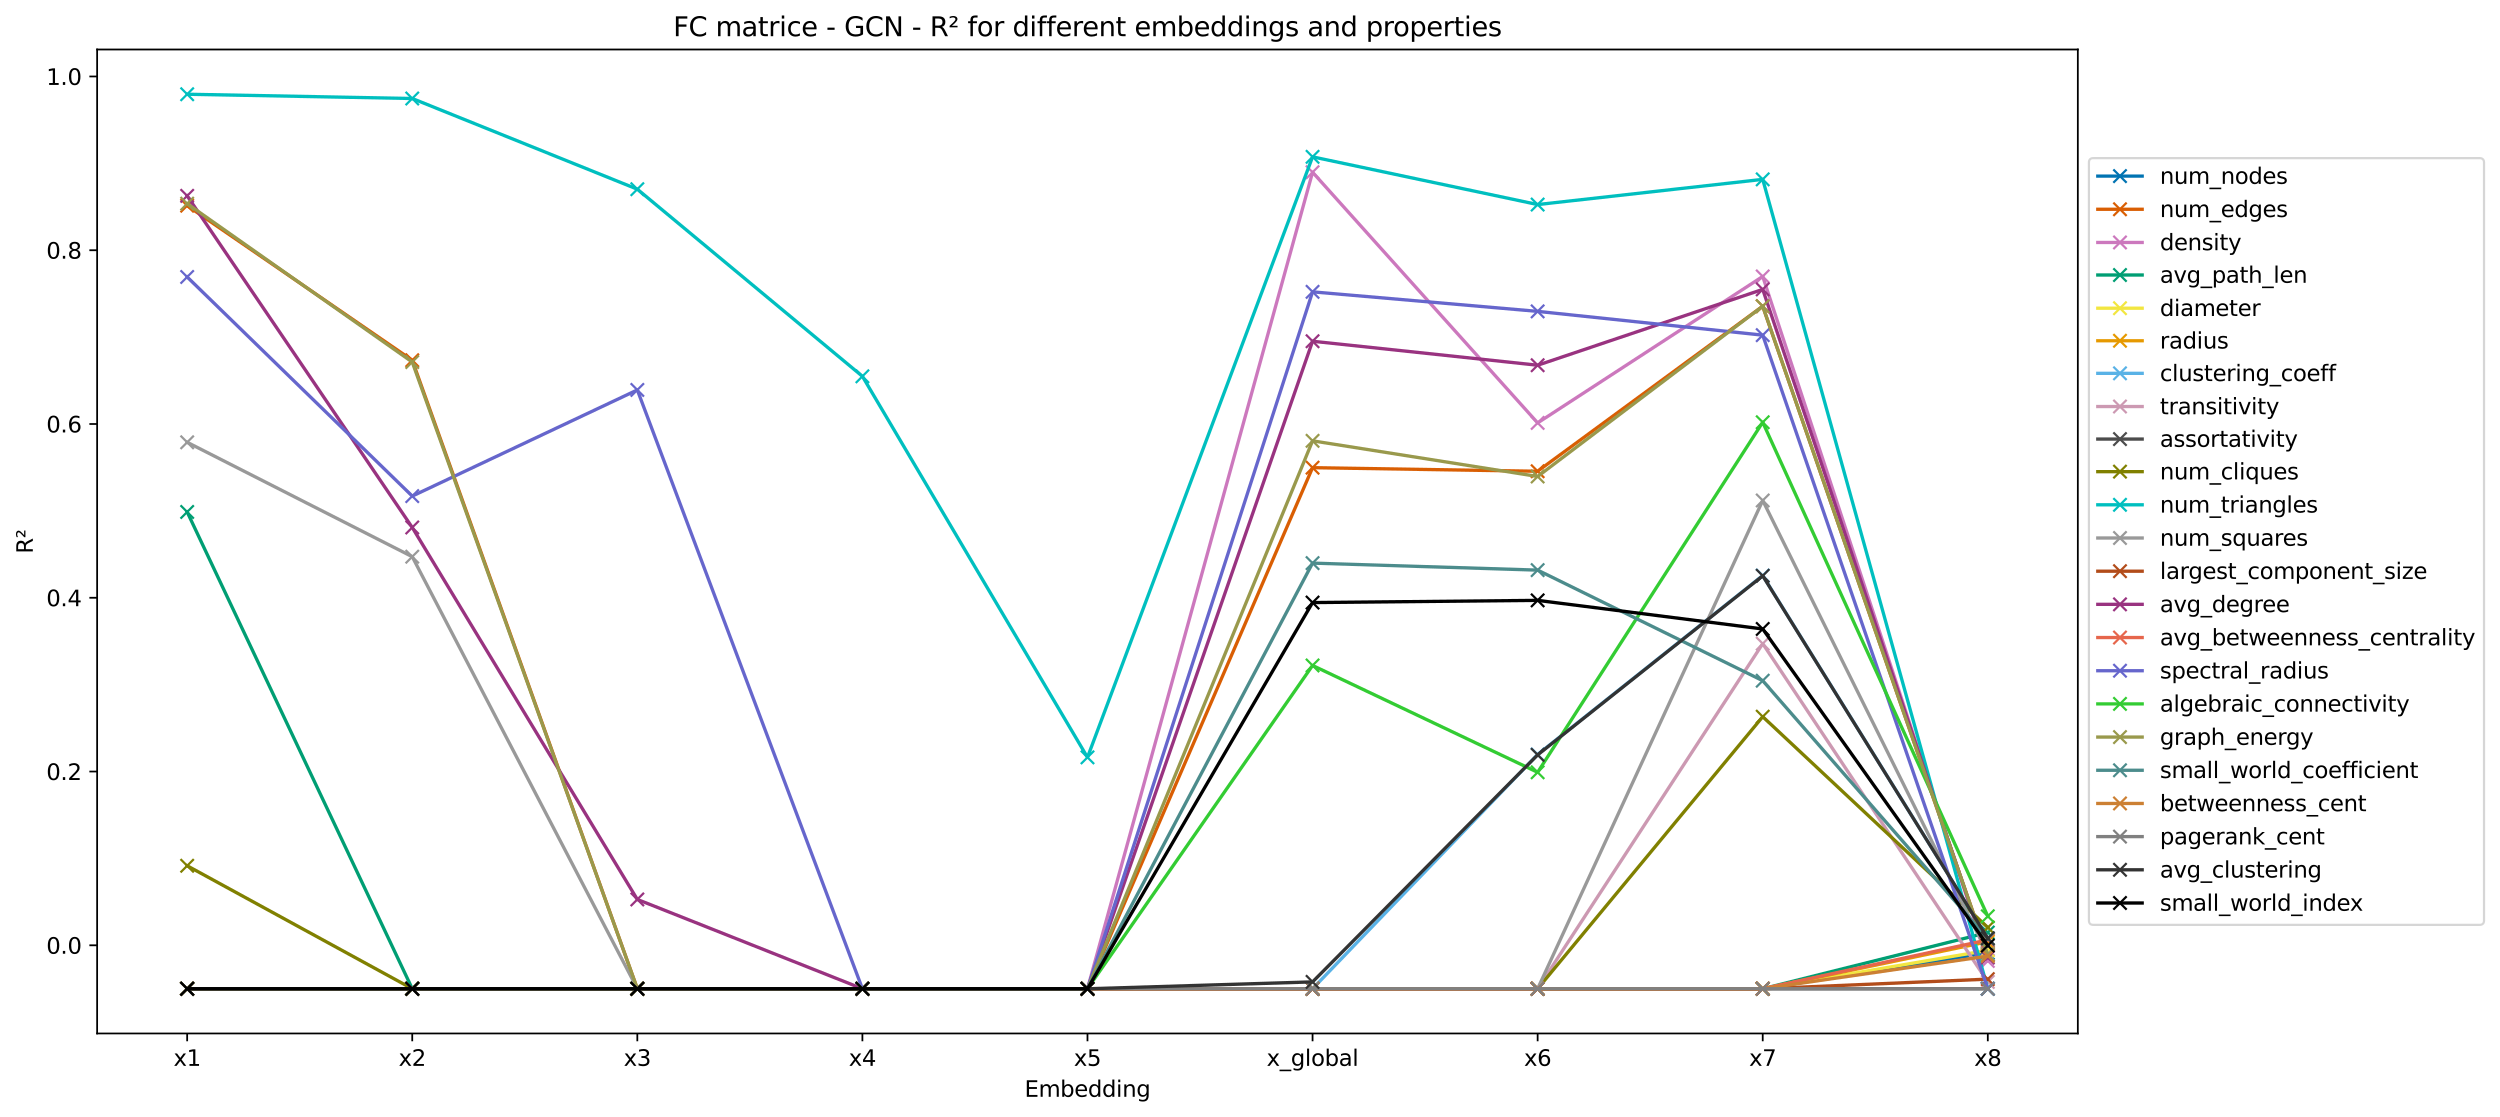 <?xml version="1.0" encoding="utf-8" standalone="no"?>
<!DOCTYPE svg PUBLIC "-//W3C//DTD SVG 1.1//EN"
  "http://www.w3.org/Graphics/SVG/1.1/DTD/svg11.dtd">
<svg xmlns:xlink="http://www.w3.org/1999/xlink" width="1126.873pt" height="503.673pt" viewBox="0 0 1126.873 503.673" xmlns="http://www.w3.org/2000/svg" version="1.1">
 <defs>
  <style type="text/css">*{stroke-linejoin: round; stroke-linecap: butt}</style>
 </defs>
 <g id="figure_1">
  <g id="patch_1">
   <path d="M 0 503.673 
L 1126.873 503.673 
L 1126.873 0 
L 0 0 
z
" style="fill: #ffffff"/>
  </g>
  <g id="axes_1">
   <g id="patch_2">
    <path d="M 43.781 465.838 
L 936.581 465.838 
L 936.581 22.318 
L 43.781 22.318 
z
" style="fill: #ffffff"/>
   </g>
   <g id="matplotlib.axis_1">
    <g id="xtick_1">
     <g id="line2d_1">
      <defs>
       <path id="m432ab0787d" d="M 0 0 
L 0 3.5 
" style="stroke: #000000; stroke-width: 0.8"/>
      </defs>
      <g>
       <use xlink:href="#m432ab0787d" x="84.363" y="465.838" style="stroke: #000000; stroke-width: 0.8"/>
      </g>
     </g>
     <g id="text_1">
      <!-- x1 -->
      <g transform="translate(78.222 480.437)scale(0.1 -0.1)">
       <defs>
        <path id="DejaVuSans-78" d="M 3513 3500 
L 2247 1797 
L 3578 0 
L 2900 0 
L 1881 1375 
L 863 0 
L 184 0 
L 1544 1831 
L 300 3500 
L 978 3500 
L 1906 2253 
L 2834 3500 
L 3513 3500 
z
" transform="scale(0.016)"/>
        <path id="DejaVuSans-31" d="M 794 531 
L 1825 531 
L 1825 4091 
L 703 3866 
L 703 4441 
L 1819 4666 
L 2450 4666 
L 2450 531 
L 3481 531 
L 3481 0 
L 794 0 
L 794 531 
z
" transform="scale(0.016)"/>
       </defs>
       <use xlink:href="#DejaVuSans-78"/>
       <use xlink:href="#DejaVuSans-31" x="59.18"/>
      </g>
     </g>
    </g>
    <g id="xtick_2">
     <g id="line2d_2">
      <g>
       <use xlink:href="#m432ab0787d" x="185.818" y="465.838" style="stroke: #000000; stroke-width: 0.8"/>
      </g>
     </g>
     <g id="text_2">
      <!-- x2 -->
      <g transform="translate(179.677 480.437)scale(0.1 -0.1)">
       <defs>
        <path id="DejaVuSans-32" d="M 1228 531 
L 3431 531 
L 3431 0 
L 469 0 
L 469 531 
Q 828 903 1448 1529 
Q 2069 2156 2228 2338 
Q 2531 2678 2651 2914 
Q 2772 3150 2772 3378 
Q 2772 3750 2511 3984 
Q 2250 4219 1831 4219 
Q 1534 4219 1204 4116 
Q 875 4013 500 3803 
L 500 4441 
Q 881 4594 1212 4672 
Q 1544 4750 1819 4750 
Q 2544 4750 2975 4387 
Q 3406 4025 3406 3419 
Q 3406 3131 3298 2873 
Q 3191 2616 2906 2266 
Q 2828 2175 2409 1742 
Q 1991 1309 1228 531 
z
" transform="scale(0.016)"/>
       </defs>
       <use xlink:href="#DejaVuSans-78"/>
       <use xlink:href="#DejaVuSans-32" x="59.18"/>
      </g>
     </g>
    </g>
    <g id="xtick_3">
     <g id="line2d_3">
      <g>
       <use xlink:href="#m432ab0787d" x="287.272" y="465.838" style="stroke: #000000; stroke-width: 0.8"/>
      </g>
     </g>
     <g id="text_3">
      <!-- x3 -->
      <g transform="translate(281.132 480.437)scale(0.1 -0.1)">
       <defs>
        <path id="DejaVuSans-33" d="M 2597 2516 
Q 3050 2419 3304 2112 
Q 3559 1806 3559 1356 
Q 3559 666 3084 287 
Q 2609 -91 1734 -91 
Q 1441 -91 1130 -33 
Q 819 25 488 141 
L 488 750 
Q 750 597 1062 519 
Q 1375 441 1716 441 
Q 2309 441 2620 675 
Q 2931 909 2931 1356 
Q 2931 1769 2642 2001 
Q 2353 2234 1838 2234 
L 1294 2234 
L 1294 2753 
L 1863 2753 
Q 2328 2753 2575 2939 
Q 2822 3125 2822 3475 
Q 2822 3834 2567 4026 
Q 2313 4219 1838 4219 
Q 1578 4219 1281 4162 
Q 984 4106 628 3988 
L 628 4550 
Q 988 4650 1302 4700 
Q 1616 4750 1894 4750 
Q 2613 4750 3031 4423 
Q 3450 4097 3450 3541 
Q 3450 3153 3228 2886 
Q 3006 2619 2597 2516 
z
" transform="scale(0.016)"/>
       </defs>
       <use xlink:href="#DejaVuSans-78"/>
       <use xlink:href="#DejaVuSans-33" x="59.18"/>
      </g>
     </g>
    </g>
    <g id="xtick_4">
     <g id="line2d_4">
      <g>
       <use xlink:href="#m432ab0787d" x="388.727" y="465.838" style="stroke: #000000; stroke-width: 0.8"/>
      </g>
     </g>
     <g id="text_4">
      <!-- x4 -->
      <g transform="translate(382.586 480.437)scale(0.1 -0.1)">
       <defs>
        <path id="DejaVuSans-34" d="M 2419 4116 
L 825 1625 
L 2419 1625 
L 2419 4116 
z
M 2253 4666 
L 3047 4666 
L 3047 1625 
L 3713 1625 
L 3713 1100 
L 3047 1100 
L 3047 0 
L 2419 0 
L 2419 1100 
L 313 1100 
L 313 1709 
L 2253 4666 
z
" transform="scale(0.016)"/>
       </defs>
       <use xlink:href="#DejaVuSans-78"/>
       <use xlink:href="#DejaVuSans-34" x="59.18"/>
      </g>
     </g>
    </g>
    <g id="xtick_5">
     <g id="line2d_5">
      <g>
       <use xlink:href="#m432ab0787d" x="490.181" y="465.838" style="stroke: #000000; stroke-width: 0.8"/>
      </g>
     </g>
     <g id="text_5">
      <!-- x5 -->
      <g transform="translate(484.041 480.437)scale(0.1 -0.1)">
       <defs>
        <path id="DejaVuSans-35" d="M 691 4666 
L 3169 4666 
L 3169 4134 
L 1269 4134 
L 1269 2991 
Q 1406 3038 1543 3061 
Q 1681 3084 1819 3084 
Q 2600 3084 3056 2656 
Q 3513 2228 3513 1497 
Q 3513 744 3044 326 
Q 2575 -91 1722 -91 
Q 1428 -91 1123 -41 
Q 819 9 494 109 
L 494 744 
Q 775 591 1075 516 
Q 1375 441 1709 441 
Q 2250 441 2565 725 
Q 2881 1009 2881 1497 
Q 2881 1984 2565 2268 
Q 2250 2553 1709 2553 
Q 1456 2553 1204 2497 
Q 953 2441 691 2322 
L 691 4666 
z
" transform="scale(0.016)"/>
       </defs>
       <use xlink:href="#DejaVuSans-78"/>
       <use xlink:href="#DejaVuSans-35" x="59.18"/>
      </g>
     </g>
    </g>
    <g id="xtick_6">
     <g id="line2d_6">
      <g>
       <use xlink:href="#m432ab0787d" x="591.636" y="465.838" style="stroke: #000000; stroke-width: 0.8"/>
      </g>
     </g>
     <g id="text_6">
      <!-- x_global -->
      <g transform="translate(570.926 480.437)scale(0.1 -0.1)">
       <defs>
        <path id="DejaVuSans-5f" d="M 3263 -1063 
L 3263 -1509 
L -63 -1509 
L -63 -1063 
L 3263 -1063 
z
" transform="scale(0.016)"/>
        <path id="DejaVuSans-67" d="M 2906 1791 
Q 2906 2416 2648 2759 
Q 2391 3103 1925 3103 
Q 1463 3103 1205 2759 
Q 947 2416 947 1791 
Q 947 1169 1205 825 
Q 1463 481 1925 481 
Q 2391 481 2648 825 
Q 2906 1169 2906 1791 
z
M 3481 434 
Q 3481 -459 3084 -895 
Q 2688 -1331 1869 -1331 
Q 1566 -1331 1297 -1286 
Q 1028 -1241 775 -1147 
L 775 -588 
Q 1028 -725 1275 -790 
Q 1522 -856 1778 -856 
Q 2344 -856 2625 -561 
Q 2906 -266 2906 331 
L 2906 616 
Q 2728 306 2450 153 
Q 2172 0 1784 0 
Q 1141 0 747 490 
Q 353 981 353 1791 
Q 353 2603 747 3093 
Q 1141 3584 1784 3584 
Q 2172 3584 2450 3431 
Q 2728 3278 2906 2969 
L 2906 3500 
L 3481 3500 
L 3481 434 
z
" transform="scale(0.016)"/>
        <path id="DejaVuSans-6c" d="M 603 4863 
L 1178 4863 
L 1178 0 
L 603 0 
L 603 4863 
z
" transform="scale(0.016)"/>
        <path id="DejaVuSans-6f" d="M 1959 3097 
Q 1497 3097 1228 2736 
Q 959 2375 959 1747 
Q 959 1119 1226 758 
Q 1494 397 1959 397 
Q 2419 397 2687 759 
Q 2956 1122 2956 1747 
Q 2956 2369 2687 2733 
Q 2419 3097 1959 3097 
z
M 1959 3584 
Q 2709 3584 3137 3096 
Q 3566 2609 3566 1747 
Q 3566 888 3137 398 
Q 2709 -91 1959 -91 
Q 1206 -91 779 398 
Q 353 888 353 1747 
Q 353 2609 779 3096 
Q 1206 3584 1959 3584 
z
" transform="scale(0.016)"/>
        <path id="DejaVuSans-62" d="M 3116 1747 
Q 3116 2381 2855 2742 
Q 2594 3103 2138 3103 
Q 1681 3103 1420 2742 
Q 1159 2381 1159 1747 
Q 1159 1113 1420 752 
Q 1681 391 2138 391 
Q 2594 391 2855 752 
Q 3116 1113 3116 1747 
z
M 1159 2969 
Q 1341 3281 1617 3432 
Q 1894 3584 2278 3584 
Q 2916 3584 3314 3078 
Q 3713 2572 3713 1747 
Q 3713 922 3314 415 
Q 2916 -91 2278 -91 
Q 1894 -91 1617 61 
Q 1341 213 1159 525 
L 1159 0 
L 581 0 
L 581 4863 
L 1159 4863 
L 1159 2969 
z
" transform="scale(0.016)"/>
        <path id="DejaVuSans-61" d="M 2194 1759 
Q 1497 1759 1228 1600 
Q 959 1441 959 1056 
Q 959 750 1161 570 
Q 1363 391 1709 391 
Q 2188 391 2477 730 
Q 2766 1069 2766 1631 
L 2766 1759 
L 2194 1759 
z
M 3341 1997 
L 3341 0 
L 2766 0 
L 2766 531 
Q 2569 213 2275 61 
Q 1981 -91 1556 -91 
Q 1019 -91 701 211 
Q 384 513 384 1019 
Q 384 1609 779 1909 
Q 1175 2209 1959 2209 
L 2766 2209 
L 2766 2266 
Q 2766 2663 2505 2880 
Q 2244 3097 1772 3097 
Q 1472 3097 1187 3025 
Q 903 2953 641 2809 
L 641 3341 
Q 956 3463 1253 3523 
Q 1550 3584 1831 3584 
Q 2591 3584 2966 3190 
Q 3341 2797 3341 1997 
z
" transform="scale(0.016)"/>
       </defs>
       <use xlink:href="#DejaVuSans-78"/>
       <use xlink:href="#DejaVuSans-5f" x="59.18"/>
       <use xlink:href="#DejaVuSans-67" x="109.18"/>
       <use xlink:href="#DejaVuSans-6c" x="172.656"/>
       <use xlink:href="#DejaVuSans-6f" x="200.439"/>
       <use xlink:href="#DejaVuSans-62" x="261.621"/>
       <use xlink:href="#DejaVuSans-61" x="325.098"/>
       <use xlink:href="#DejaVuSans-6c" x="386.377"/>
      </g>
     </g>
    </g>
    <g id="xtick_7">
     <g id="line2d_7">
      <g>
       <use xlink:href="#m432ab0787d" x="693.09" y="465.838" style="stroke: #000000; stroke-width: 0.8"/>
      </g>
     </g>
     <g id="text_7">
      <!-- x6 -->
      <g transform="translate(686.95 480.437)scale(0.1 -0.1)">
       <defs>
        <path id="DejaVuSans-36" d="M 2113 2584 
Q 1688 2584 1439 2293 
Q 1191 2003 1191 1497 
Q 1191 994 1439 701 
Q 1688 409 2113 409 
Q 2538 409 2786 701 
Q 3034 994 3034 1497 
Q 3034 2003 2786 2293 
Q 2538 2584 2113 2584 
z
M 3366 4563 
L 3366 3988 
Q 3128 4100 2886 4159 
Q 2644 4219 2406 4219 
Q 1781 4219 1451 3797 
Q 1122 3375 1075 2522 
Q 1259 2794 1537 2939 
Q 1816 3084 2150 3084 
Q 2853 3084 3261 2657 
Q 3669 2231 3669 1497 
Q 3669 778 3244 343 
Q 2819 -91 2113 -91 
Q 1303 -91 875 529 
Q 447 1150 447 2328 
Q 447 3434 972 4092 
Q 1497 4750 2381 4750 
Q 2619 4750 2861 4703 
Q 3103 4656 3366 4563 
z
" transform="scale(0.016)"/>
       </defs>
       <use xlink:href="#DejaVuSans-78"/>
       <use xlink:href="#DejaVuSans-36" x="59.18"/>
      </g>
     </g>
    </g>
    <g id="xtick_8">
     <g id="line2d_8">
      <g>
       <use xlink:href="#m432ab0787d" x="794.545" y="465.838" style="stroke: #000000; stroke-width: 0.8"/>
      </g>
     </g>
     <g id="text_8">
      <!-- x7 -->
      <g transform="translate(788.404 480.437)scale(0.1 -0.1)">
       <defs>
        <path id="DejaVuSans-37" d="M 525 4666 
L 3525 4666 
L 3525 4397 
L 1831 0 
L 1172 0 
L 2766 4134 
L 525 4134 
L 525 4666 
z
" transform="scale(0.016)"/>
       </defs>
       <use xlink:href="#DejaVuSans-78"/>
       <use xlink:href="#DejaVuSans-37" x="59.18"/>
      </g>
     </g>
    </g>
    <g id="xtick_9">
     <g id="line2d_9">
      <g>
       <use xlink:href="#m432ab0787d" x="895.999" y="465.838" style="stroke: #000000; stroke-width: 0.8"/>
      </g>
     </g>
     <g id="text_9">
      <!-- x8 -->
      <g transform="translate(889.859 480.437)scale(0.1 -0.1)">
       <defs>
        <path id="DejaVuSans-38" d="M 2034 2216 
Q 1584 2216 1326 1975 
Q 1069 1734 1069 1313 
Q 1069 891 1326 650 
Q 1584 409 2034 409 
Q 2484 409 2743 651 
Q 3003 894 3003 1313 
Q 3003 1734 2745 1975 
Q 2488 2216 2034 2216 
z
M 1403 2484 
Q 997 2584 770 2862 
Q 544 3141 544 3541 
Q 544 4100 942 4425 
Q 1341 4750 2034 4750 
Q 2731 4750 3128 4425 
Q 3525 4100 3525 3541 
Q 3525 3141 3298 2862 
Q 3072 2584 2669 2484 
Q 3125 2378 3379 2068 
Q 3634 1759 3634 1313 
Q 3634 634 3220 271 
Q 2806 -91 2034 -91 
Q 1263 -91 848 271 
Q 434 634 434 1313 
Q 434 1759 690 2068 
Q 947 2378 1403 2484 
z
M 1172 3481 
Q 1172 3119 1398 2916 
Q 1625 2713 2034 2713 
Q 2441 2713 2670 2916 
Q 2900 3119 2900 3481 
Q 2900 3844 2670 4047 
Q 2441 4250 2034 4250 
Q 1625 4250 1398 4047 
Q 1172 3844 1172 3481 
z
" transform="scale(0.016)"/>
       </defs>
       <use xlink:href="#DejaVuSans-78"/>
       <use xlink:href="#DejaVuSans-38" x="59.18"/>
      </g>
     </g>
    </g>
    <g id="text_10">
     <!-- Embedding -->
     <g transform="translate(461.82 494.393)scale(0.1 -0.1)">
      <defs>
       <path id="DejaVuSans-45" d="M 628 4666 
L 3578 4666 
L 3578 4134 
L 1259 4134 
L 1259 2753 
L 3481 2753 
L 3481 2222 
L 1259 2222 
L 1259 531 
L 3634 531 
L 3634 0 
L 628 0 
L 628 4666 
z
" transform="scale(0.016)"/>
       <path id="DejaVuSans-6d" d="M 3328 2828 
Q 3544 3216 3844 3400 
Q 4144 3584 4550 3584 
Q 5097 3584 5394 3201 
Q 5691 2819 5691 2113 
L 5691 0 
L 5113 0 
L 5113 2094 
Q 5113 2597 4934 2840 
Q 4756 3084 4391 3084 
Q 3944 3084 3684 2787 
Q 3425 2491 3425 1978 
L 3425 0 
L 2847 0 
L 2847 2094 
Q 2847 2600 2669 2842 
Q 2491 3084 2119 3084 
Q 1678 3084 1418 2786 
Q 1159 2488 1159 1978 
L 1159 0 
L 581 0 
L 581 3500 
L 1159 3500 
L 1159 2956 
Q 1356 3278 1631 3431 
Q 1906 3584 2284 3584 
Q 2666 3584 2933 3390 
Q 3200 3197 3328 2828 
z
" transform="scale(0.016)"/>
       <path id="DejaVuSans-65" d="M 3597 1894 
L 3597 1613 
L 953 1613 
Q 991 1019 1311 708 
Q 1631 397 2203 397 
Q 2534 397 2845 478 
Q 3156 559 3463 722 
L 3463 178 
Q 3153 47 2828 -22 
Q 2503 -91 2169 -91 
Q 1331 -91 842 396 
Q 353 884 353 1716 
Q 353 2575 817 3079 
Q 1281 3584 2069 3584 
Q 2775 3584 3186 3129 
Q 3597 2675 3597 1894 
z
M 3022 2063 
Q 3016 2534 2758 2815 
Q 2500 3097 2075 3097 
Q 1594 3097 1305 2825 
Q 1016 2553 972 2059 
L 3022 2063 
z
" transform="scale(0.016)"/>
       <path id="DejaVuSans-64" d="M 2906 2969 
L 2906 4863 
L 3481 4863 
L 3481 0 
L 2906 0 
L 2906 525 
Q 2725 213 2448 61 
Q 2172 -91 1784 -91 
Q 1150 -91 751 415 
Q 353 922 353 1747 
Q 353 2572 751 3078 
Q 1150 3584 1784 3584 
Q 2172 3584 2448 3432 
Q 2725 3281 2906 2969 
z
M 947 1747 
Q 947 1113 1208 752 
Q 1469 391 1925 391 
Q 2381 391 2643 752 
Q 2906 1113 2906 1747 
Q 2906 2381 2643 2742 
Q 2381 3103 1925 3103 
Q 1469 3103 1208 2742 
Q 947 2381 947 1747 
z
" transform="scale(0.016)"/>
       <path id="DejaVuSans-69" d="M 603 3500 
L 1178 3500 
L 1178 0 
L 603 0 
L 603 3500 
z
M 603 4863 
L 1178 4863 
L 1178 4134 
L 603 4134 
L 603 4863 
z
" transform="scale(0.016)"/>
       <path id="DejaVuSans-6e" d="M 3513 2113 
L 3513 0 
L 2938 0 
L 2938 2094 
Q 2938 2591 2744 2837 
Q 2550 3084 2163 3084 
Q 1697 3084 1428 2787 
Q 1159 2491 1159 1978 
L 1159 0 
L 581 0 
L 581 3500 
L 1159 3500 
L 1159 2956 
Q 1366 3272 1645 3428 
Q 1925 3584 2291 3584 
Q 2894 3584 3203 3211 
Q 3513 2838 3513 2113 
z
" transform="scale(0.016)"/>
      </defs>
      <use xlink:href="#DejaVuSans-45"/>
      <use xlink:href="#DejaVuSans-6d" x="63.184"/>
      <use xlink:href="#DejaVuSans-62" x="160.596"/>
      <use xlink:href="#DejaVuSans-65" x="224.072"/>
      <use xlink:href="#DejaVuSans-64" x="285.596"/>
      <use xlink:href="#DejaVuSans-64" x="349.072"/>
      <use xlink:href="#DejaVuSans-69" x="412.549"/>
      <use xlink:href="#DejaVuSans-6e" x="440.332"/>
      <use xlink:href="#DejaVuSans-67" x="503.711"/>
     </g>
    </g>
   </g>
   <g id="matplotlib.axis_2">
    <g id="ytick_1">
     <g id="line2d_10">
      <defs>
       <path id="m40fed936fb" d="M 0 0 
L -3.5 0 
" style="stroke: #000000; stroke-width: 0.8"/>
      </defs>
      <g>
       <use xlink:href="#m40fed936fb" x="43.781" y="426.097" style="stroke: #000000; stroke-width: 0.8"/>
      </g>
     </g>
     <g id="text_11">
      <!-- 0.0 -->
      <g transform="translate(20.878 429.896)scale(0.1 -0.1)">
       <defs>
        <path id="DejaVuSans-30" d="M 2034 4250 
Q 1547 4250 1301 3770 
Q 1056 3291 1056 2328 
Q 1056 1369 1301 889 
Q 1547 409 2034 409 
Q 2525 409 2770 889 
Q 3016 1369 3016 2328 
Q 3016 3291 2770 3770 
Q 2525 4250 2034 4250 
z
M 2034 4750 
Q 2819 4750 3233 4129 
Q 3647 3509 3647 2328 
Q 3647 1150 3233 529 
Q 2819 -91 2034 -91 
Q 1250 -91 836 529 
Q 422 1150 422 2328 
Q 422 3509 836 4129 
Q 1250 4750 2034 4750 
z
" transform="scale(0.016)"/>
        <path id="DejaVuSans-2e" d="M 684 794 
L 1344 794 
L 1344 0 
L 684 0 
L 684 794 
z
" transform="scale(0.016)"/>
       </defs>
       <use xlink:href="#DejaVuSans-30"/>
       <use xlink:href="#DejaVuSans-2e" x="63.623"/>
       <use xlink:href="#DejaVuSans-30" x="95.41"/>
      </g>
     </g>
    </g>
    <g id="ytick_2">
     <g id="line2d_11">
      <g>
       <use xlink:href="#m40fed936fb" x="43.781" y="347.772" style="stroke: #000000; stroke-width: 0.8"/>
      </g>
     </g>
     <g id="text_12">
      <!-- 0.2 -->
      <g transform="translate(20.878 351.571)scale(0.1 -0.1)">
       <use xlink:href="#DejaVuSans-30"/>
       <use xlink:href="#DejaVuSans-2e" x="63.623"/>
       <use xlink:href="#DejaVuSans-32" x="95.41"/>
      </g>
     </g>
    </g>
    <g id="ytick_3">
     <g id="line2d_12">
      <g>
       <use xlink:href="#m40fed936fb" x="43.781" y="269.447" style="stroke: #000000; stroke-width: 0.8"/>
      </g>
     </g>
     <g id="text_13">
      <!-- 0.4 -->
      <g transform="translate(20.878 273.246)scale(0.1 -0.1)">
       <use xlink:href="#DejaVuSans-30"/>
       <use xlink:href="#DejaVuSans-2e" x="63.623"/>
       <use xlink:href="#DejaVuSans-34" x="95.41"/>
      </g>
     </g>
    </g>
    <g id="ytick_4">
     <g id="line2d_13">
      <g>
       <use xlink:href="#m40fed936fb" x="43.781" y="191.122" style="stroke: #000000; stroke-width: 0.8"/>
      </g>
     </g>
     <g id="text_14">
      <!-- 0.6 -->
      <g transform="translate(20.878 194.921)scale(0.1 -0.1)">
       <use xlink:href="#DejaVuSans-30"/>
       <use xlink:href="#DejaVuSans-2e" x="63.623"/>
       <use xlink:href="#DejaVuSans-36" x="95.41"/>
      </g>
     </g>
    </g>
    <g id="ytick_5">
     <g id="line2d_14">
      <g>
       <use xlink:href="#m40fed936fb" x="43.781" y="112.797" style="stroke: #000000; stroke-width: 0.8"/>
      </g>
     </g>
     <g id="text_15">
      <!-- 0.8 -->
      <g transform="translate(20.878 116.596)scale(0.1 -0.1)">
       <use xlink:href="#DejaVuSans-30"/>
       <use xlink:href="#DejaVuSans-2e" x="63.623"/>
       <use xlink:href="#DejaVuSans-38" x="95.41"/>
      </g>
     </g>
    </g>
    <g id="ytick_6">
     <g id="line2d_15">
      <g>
       <use xlink:href="#m40fed936fb" x="43.781" y="34.472" style="stroke: #000000; stroke-width: 0.8"/>
      </g>
     </g>
     <g id="text_16">
      <!-- 1.0 -->
      <g transform="translate(20.878 38.271)scale(0.1 -0.1)">
       <use xlink:href="#DejaVuSans-31"/>
       <use xlink:href="#DejaVuSans-2e" x="63.623"/>
       <use xlink:href="#DejaVuSans-30" x="95.41"/>
      </g>
     </g>
    </g>
    <g id="text_17">
     <!-- R² -->
     <g transform="translate(14.798 249.557)rotate(-90)scale(0.1 -0.1)">
      <defs>
       <path id="DejaVuSans-52" d="M 2841 2188 
Q 3044 2119 3236 1894 
Q 3428 1669 3622 1275 
L 4263 0 
L 3584 0 
L 2988 1197 
Q 2756 1666 2539 1819 
Q 2322 1972 1947 1972 
L 1259 1972 
L 1259 0 
L 628 0 
L 628 4666 
L 2053 4666 
Q 2853 4666 3247 4331 
Q 3641 3997 3641 3322 
Q 3641 2881 3436 2590 
Q 3231 2300 2841 2188 
z
M 1259 4147 
L 1259 2491 
L 2053 2491 
Q 2509 2491 2742 2702 
Q 2975 2913 2975 3322 
Q 2975 3731 2742 3939 
Q 2509 4147 2053 4147 
L 1259 4147 
z
" transform="scale(0.016)"/>
       <path id="DejaVuSans-b2" d="M 838 2444 
L 2163 2444 
L 2163 2088 
L 294 2088 
L 294 2431 
Q 400 2528 597 2703 
Q 1672 3656 1672 3950 
Q 1672 4156 1509 4282 
Q 1347 4409 1081 4409 
Q 919 4409 728 4354 
Q 538 4300 313 4191 
L 313 4575 
Q 553 4663 761 4706 
Q 969 4750 1147 4750 
Q 1600 4750 1872 4544 
Q 2144 4338 2144 4000 
Q 2144 3566 1109 2678 
Q 934 2528 838 2444 
z
" transform="scale(0.016)"/>
      </defs>
      <use xlink:href="#DejaVuSans-52"/>
      <use xlink:href="#DejaVuSans-b2" x="69.482"/>
     </g>
    </g>
   </g>
   <g id="line2d_16">
    <path d="M 84.363 445.678 
L 185.818 445.678 
L 287.272 445.678 
L 388.727 445.678 
L 490.181 445.678 
L 591.636 445.678 
L 693.09 445.678 
L 794.545 445.678 
L 895.999 429.487 
" clip-path="url(#pa2ee4e1744)" style="fill: none; stroke: #0073b2; stroke-width: 1.5; stroke-linecap: square"/>
    <defs>
     <path id="m42912ec582" d="M -3 3 
L 3 -3 
M -3 -3 
L 3 3 
" style="stroke: #0073b2"/>
    </defs>
    <g clip-path="url(#pa2ee4e1744)">
     <use xlink:href="#m42912ec582" x="84.363" y="445.678" style="fill: #0073b2; stroke: #0073b2"/>
     <use xlink:href="#m42912ec582" x="185.818" y="445.678" style="fill: #0073b2; stroke: #0073b2"/>
     <use xlink:href="#m42912ec582" x="287.272" y="445.678" style="fill: #0073b2; stroke: #0073b2"/>
     <use xlink:href="#m42912ec582" x="388.727" y="445.678" style="fill: #0073b2; stroke: #0073b2"/>
     <use xlink:href="#m42912ec582" x="490.181" y="445.678" style="fill: #0073b2; stroke: #0073b2"/>
     <use xlink:href="#m42912ec582" x="591.636" y="445.678" style="fill: #0073b2; stroke: #0073b2"/>
     <use xlink:href="#m42912ec582" x="693.09" y="445.678" style="fill: #0073b2; stroke: #0073b2"/>
     <use xlink:href="#m42912ec582" x="794.545" y="445.678" style="fill: #0073b2; stroke: #0073b2"/>
     <use xlink:href="#m42912ec582" x="895.999" y="429.487" style="fill: #0073b2; stroke: #0073b2"/>
    </g>
   </g>
   <g id="line2d_17">
    <path d="M 84.363 92.708 
L 185.818 162.385 
L 287.272 445.678 
L 388.727 445.678 
L 490.181 445.678 
L 591.636 210.801 
L 693.09 212.421 
L 794.545 138.03 
L 895.999 430.431 
" clip-path="url(#pa2ee4e1744)" style="fill: none; stroke: #d95e03; stroke-width: 1.5; stroke-linecap: square"/>
    <defs>
     <path id="m867a247770" d="M -3 3 
L 3 -3 
M -3 -3 
L 3 3 
" style="stroke: #d95e03"/>
    </defs>
    <g clip-path="url(#pa2ee4e1744)">
     <use xlink:href="#m867a247770" x="84.363" y="92.708" style="fill: #d95e03; stroke: #d95e03"/>
     <use xlink:href="#m867a247770" x="185.818" y="162.385" style="fill: #d95e03; stroke: #d95e03"/>
     <use xlink:href="#m867a247770" x="287.272" y="445.678" style="fill: #d95e03; stroke: #d95e03"/>
     <use xlink:href="#m867a247770" x="388.727" y="445.678" style="fill: #d95e03; stroke: #d95e03"/>
     <use xlink:href="#m867a247770" x="490.181" y="445.678" style="fill: #d95e03; stroke: #d95e03"/>
     <use xlink:href="#m867a247770" x="591.636" y="210.801" style="fill: #d95e03; stroke: #d95e03"/>
     <use xlink:href="#m867a247770" x="693.09" y="212.421" style="fill: #d95e03; stroke: #d95e03"/>
     <use xlink:href="#m867a247770" x="794.545" y="138.03" style="fill: #d95e03; stroke: #d95e03"/>
     <use xlink:href="#m867a247770" x="895.999" y="430.431" style="fill: #d95e03; stroke: #d95e03"/>
    </g>
   </g>
   <g id="line2d_18">
    <path d="M 84.363 445.678 
L 185.818 445.678 
L 287.272 445.678 
L 388.727 445.678 
L 490.181 445.678 
L 591.636 77.64 
L 693.09 190.629 
L 794.545 124.606 
L 895.999 433.149 
" clip-path="url(#pa2ee4e1744)" style="fill: none; stroke: #cc78bd; stroke-width: 1.5; stroke-linecap: square"/>
    <defs>
     <path id="m1e03e5e743" d="M -3 3 
L 3 -3 
M -3 -3 
L 3 3 
" style="stroke: #cc78bd"/>
    </defs>
    <g clip-path="url(#pa2ee4e1744)">
     <use xlink:href="#m1e03e5e743" x="84.363" y="445.678" style="fill: #cc78bd; stroke: #cc78bd"/>
     <use xlink:href="#m1e03e5e743" x="185.818" y="445.678" style="fill: #cc78bd; stroke: #cc78bd"/>
     <use xlink:href="#m1e03e5e743" x="287.272" y="445.678" style="fill: #cc78bd; stroke: #cc78bd"/>
     <use xlink:href="#m1e03e5e743" x="388.727" y="445.678" style="fill: #cc78bd; stroke: #cc78bd"/>
     <use xlink:href="#m1e03e5e743" x="490.181" y="445.678" style="fill: #cc78bd; stroke: #cc78bd"/>
     <use xlink:href="#m1e03e5e743" x="591.636" y="77.64" style="fill: #cc78bd; stroke: #cc78bd"/>
     <use xlink:href="#m1e03e5e743" x="693.09" y="190.629" style="fill: #cc78bd; stroke: #cc78bd"/>
     <use xlink:href="#m1e03e5e743" x="794.545" y="124.606" style="fill: #cc78bd; stroke: #cc78bd"/>
     <use xlink:href="#m1e03e5e743" x="895.999" y="433.149" style="fill: #cc78bd; stroke: #cc78bd"/>
    </g>
   </g>
   <g id="line2d_19">
    <path d="M 84.363 230.763 
L 185.818 445.678 
L 287.272 445.678 
L 388.727 445.678 
L 490.181 445.678 
L 591.636 445.678 
L 693.09 445.678 
L 794.545 445.678 
L 895.999 420.333 
" clip-path="url(#pa2ee4e1744)" style="fill: none; stroke: #009e73; stroke-width: 1.5; stroke-linecap: square"/>
    <defs>
     <path id="m6dbec5944f" d="M -3 3 
L 3 -3 
M -3 -3 
L 3 3 
" style="stroke: #009e73"/>
    </defs>
    <g clip-path="url(#pa2ee4e1744)">
     <use xlink:href="#m6dbec5944f" x="84.363" y="230.763" style="fill: #009e73; stroke: #009e73"/>
     <use xlink:href="#m6dbec5944f" x="185.818" y="445.678" style="fill: #009e73; stroke: #009e73"/>
     <use xlink:href="#m6dbec5944f" x="287.272" y="445.678" style="fill: #009e73; stroke: #009e73"/>
     <use xlink:href="#m6dbec5944f" x="388.727" y="445.678" style="fill: #009e73; stroke: #009e73"/>
     <use xlink:href="#m6dbec5944f" x="490.181" y="445.678" style="fill: #009e73; stroke: #009e73"/>
     <use xlink:href="#m6dbec5944f" x="591.636" y="445.678" style="fill: #009e73; stroke: #009e73"/>
     <use xlink:href="#m6dbec5944f" x="693.09" y="445.678" style="fill: #009e73; stroke: #009e73"/>
     <use xlink:href="#m6dbec5944f" x="794.545" y="445.678" style="fill: #009e73; stroke: #009e73"/>
     <use xlink:href="#m6dbec5944f" x="895.999" y="420.333" style="fill: #009e73; stroke: #009e73"/>
    </g>
   </g>
   <g id="line2d_20">
    <path d="M 84.363 445.678 
L 185.818 445.678 
L 287.272 445.678 
L 388.727 445.678 
L 490.181 445.678 
L 591.636 445.678 
L 693.09 445.678 
L 794.545 445.678 
L 895.999 428.347 
" clip-path="url(#pa2ee4e1744)" style="fill: none; stroke: #f2e640; stroke-width: 1.5; stroke-linecap: square"/>
    <defs>
     <path id="m911d85c7c9" d="M -3 3 
L 3 -3 
M -3 -3 
L 3 3 
" style="stroke: #f2e640"/>
    </defs>
    <g clip-path="url(#pa2ee4e1744)">
     <use xlink:href="#m911d85c7c9" x="84.363" y="445.678" style="fill: #f2e640; stroke: #f2e640"/>
     <use xlink:href="#m911d85c7c9" x="185.818" y="445.678" style="fill: #f2e640; stroke: #f2e640"/>
     <use xlink:href="#m911d85c7c9" x="287.272" y="445.678" style="fill: #f2e640; stroke: #f2e640"/>
     <use xlink:href="#m911d85c7c9" x="388.727" y="445.678" style="fill: #f2e640; stroke: #f2e640"/>
     <use xlink:href="#m911d85c7c9" x="490.181" y="445.678" style="fill: #f2e640; stroke: #f2e640"/>
     <use xlink:href="#m911d85c7c9" x="591.636" y="445.678" style="fill: #f2e640; stroke: #f2e640"/>
     <use xlink:href="#m911d85c7c9" x="693.09" y="445.678" style="fill: #f2e640; stroke: #f2e640"/>
     <use xlink:href="#m911d85c7c9" x="794.545" y="445.678" style="fill: #f2e640; stroke: #f2e640"/>
     <use xlink:href="#m911d85c7c9" x="895.999" y="428.347" style="fill: #f2e640; stroke: #f2e640"/>
    </g>
   </g>
   <g id="line2d_21">
    <path d="M 84.363 445.678 
L 185.818 445.678 
L 287.272 445.678 
L 388.727 445.678 
L 490.181 445.678 
L 591.636 445.678 
L 693.09 445.678 
L 794.545 445.678 
L 895.999 424.453 
" clip-path="url(#pa2ee4e1744)" style="fill: none; stroke: #e69900; stroke-width: 1.5; stroke-linecap: square"/>
    <defs>
     <path id="me780842006" d="M -3 3 
L 3 -3 
M -3 -3 
L 3 3 
" style="stroke: #e69900"/>
    </defs>
    <g clip-path="url(#pa2ee4e1744)">
     <use xlink:href="#me780842006" x="84.363" y="445.678" style="fill: #e69900; stroke: #e69900"/>
     <use xlink:href="#me780842006" x="185.818" y="445.678" style="fill: #e69900; stroke: #e69900"/>
     <use xlink:href="#me780842006" x="287.272" y="445.678" style="fill: #e69900; stroke: #e69900"/>
     <use xlink:href="#me780842006" x="388.727" y="445.678" style="fill: #e69900; stroke: #e69900"/>
     <use xlink:href="#me780842006" x="490.181" y="445.678" style="fill: #e69900; stroke: #e69900"/>
     <use xlink:href="#me780842006" x="591.636" y="445.678" style="fill: #e69900; stroke: #e69900"/>
     <use xlink:href="#me780842006" x="693.09" y="445.678" style="fill: #e69900; stroke: #e69900"/>
     <use xlink:href="#me780842006" x="794.545" y="445.678" style="fill: #e69900; stroke: #e69900"/>
     <use xlink:href="#me780842006" x="895.999" y="424.453" style="fill: #e69900; stroke: #e69900"/>
    </g>
   </g>
   <g id="line2d_22">
    <path d="M 84.363 445.678 
L 185.818 445.678 
L 287.272 445.678 
L 388.727 445.678 
L 490.181 445.678 
L 591.636 445.678 
L 693.09 340.078 
L 794.545 259.412 
L 895.999 422.932 
" clip-path="url(#pa2ee4e1744)" style="fill: none; stroke: #59b2e6; stroke-width: 1.5; stroke-linecap: square"/>
    <defs>
     <path id="m3c3741165d" d="M -3 3 
L 3 -3 
M -3 -3 
L 3 3 
" style="stroke: #59b2e6"/>
    </defs>
    <g clip-path="url(#pa2ee4e1744)">
     <use xlink:href="#m3c3741165d" x="84.363" y="445.678" style="fill: #59b2e6; stroke: #59b2e6"/>
     <use xlink:href="#m3c3741165d" x="185.818" y="445.678" style="fill: #59b2e6; stroke: #59b2e6"/>
     <use xlink:href="#m3c3741165d" x="287.272" y="445.678" style="fill: #59b2e6; stroke: #59b2e6"/>
     <use xlink:href="#m3c3741165d" x="388.727" y="445.678" style="fill: #59b2e6; stroke: #59b2e6"/>
     <use xlink:href="#m3c3741165d" x="490.181" y="445.678" style="fill: #59b2e6; stroke: #59b2e6"/>
     <use xlink:href="#m3c3741165d" x="591.636" y="445.678" style="fill: #59b2e6; stroke: #59b2e6"/>
     <use xlink:href="#m3c3741165d" x="693.09" y="340.078" style="fill: #59b2e6; stroke: #59b2e6"/>
     <use xlink:href="#m3c3741165d" x="794.545" y="259.412" style="fill: #59b2e6; stroke: #59b2e6"/>
     <use xlink:href="#m3c3741165d" x="895.999" y="422.932" style="fill: #59b2e6; stroke: #59b2e6"/>
    </g>
   </g>
   <g id="line2d_23">
    <path d="M 84.363 445.678 
L 185.818 445.678 
L 287.272 445.678 
L 388.727 445.678 
L 490.181 445.678 
L 591.636 445.678 
L 693.09 445.678 
L 794.545 290.131 
L 895.999 442.601 
" clip-path="url(#pa2ee4e1744)" style="fill: none; stroke: #cc99b2; stroke-width: 1.5; stroke-linecap: square"/>
    <defs>
     <path id="m1776bcd3da" d="M -3 3 
L 3 -3 
M -3 -3 
L 3 3 
" style="stroke: #cc99b2"/>
    </defs>
    <g clip-path="url(#pa2ee4e1744)">
     <use xlink:href="#m1776bcd3da" x="84.363" y="445.678" style="fill: #cc99b2; stroke: #cc99b2"/>
     <use xlink:href="#m1776bcd3da" x="185.818" y="445.678" style="fill: #cc99b2; stroke: #cc99b2"/>
     <use xlink:href="#m1776bcd3da" x="287.272" y="445.678" style="fill: #cc99b2; stroke: #cc99b2"/>
     <use xlink:href="#m1776bcd3da" x="388.727" y="445.678" style="fill: #cc99b2; stroke: #cc99b2"/>
     <use xlink:href="#m1776bcd3da" x="490.181" y="445.678" style="fill: #cc99b2; stroke: #cc99b2"/>
     <use xlink:href="#m1776bcd3da" x="591.636" y="445.678" style="fill: #cc99b2; stroke: #cc99b2"/>
     <use xlink:href="#m1776bcd3da" x="693.09" y="445.678" style="fill: #cc99b2; stroke: #cc99b2"/>
     <use xlink:href="#m1776bcd3da" x="794.545" y="290.131" style="fill: #cc99b2; stroke: #cc99b2"/>
     <use xlink:href="#m1776bcd3da" x="895.999" y="442.601" style="fill: #cc99b2; stroke: #cc99b2"/>
    </g>
   </g>
   <g id="line2d_24">
    <path d="M 84.363 445.678 
L 185.818 445.678 
L 287.272 445.678 
L 388.727 445.678 
L 490.181 445.678 
L 591.636 445.678 
L 693.09 445.678 
L 794.545 445.678 
L 895.999 445.678 
" clip-path="url(#pa2ee4e1744)" style="fill: none; stroke: #4c4c4c; stroke-width: 1.5; stroke-linecap: square"/>
    <defs>
     <path id="m46f8ef80aa" d="M -3 3 
L 3 -3 
M -3 -3 
L 3 3 
" style="stroke: #4c4c4c"/>
    </defs>
    <g clip-path="url(#pa2ee4e1744)">
     <use xlink:href="#m46f8ef80aa" x="84.363" y="445.678" style="fill: #4c4c4c; stroke: #4c4c4c"/>
     <use xlink:href="#m46f8ef80aa" x="185.818" y="445.678" style="fill: #4c4c4c; stroke: #4c4c4c"/>
     <use xlink:href="#m46f8ef80aa" x="287.272" y="445.678" style="fill: #4c4c4c; stroke: #4c4c4c"/>
     <use xlink:href="#m46f8ef80aa" x="388.727" y="445.678" style="fill: #4c4c4c; stroke: #4c4c4c"/>
     <use xlink:href="#m46f8ef80aa" x="490.181" y="445.678" style="fill: #4c4c4c; stroke: #4c4c4c"/>
     <use xlink:href="#m46f8ef80aa" x="591.636" y="445.678" style="fill: #4c4c4c; stroke: #4c4c4c"/>
     <use xlink:href="#m46f8ef80aa" x="693.09" y="445.678" style="fill: #4c4c4c; stroke: #4c4c4c"/>
     <use xlink:href="#m46f8ef80aa" x="794.545" y="445.678" style="fill: #4c4c4c; stroke: #4c4c4c"/>
     <use xlink:href="#m46f8ef80aa" x="895.999" y="445.678" style="fill: #4c4c4c; stroke: #4c4c4c"/>
    </g>
   </g>
   <g id="line2d_25">
    <path d="M 84.363 390.245 
L 185.818 445.678 
L 287.272 445.678 
L 388.727 445.678 
L 490.181 445.678 
L 591.636 445.678 
L 693.09 445.678 
L 794.545 323.046 
L 895.999 418.073 
" clip-path="url(#pa2ee4e1744)" style="fill: none; stroke: #808000; stroke-width: 1.5; stroke-linecap: square"/>
    <defs>
     <path id="m5bbe066bbc" d="M -3 3 
L 3 -3 
M -3 -3 
L 3 3 
" style="stroke: #808000"/>
    </defs>
    <g clip-path="url(#pa2ee4e1744)">
     <use xlink:href="#m5bbe066bbc" x="84.363" y="390.245" style="fill: #808000; stroke: #808000"/>
     <use xlink:href="#m5bbe066bbc" x="185.818" y="445.678" style="fill: #808000; stroke: #808000"/>
     <use xlink:href="#m5bbe066bbc" x="287.272" y="445.678" style="fill: #808000; stroke: #808000"/>
     <use xlink:href="#m5bbe066bbc" x="388.727" y="445.678" style="fill: #808000; stroke: #808000"/>
     <use xlink:href="#m5bbe066bbc" x="490.181" y="445.678" style="fill: #808000; stroke: #808000"/>
     <use xlink:href="#m5bbe066bbc" x="591.636" y="445.678" style="fill: #808000; stroke: #808000"/>
     <use xlink:href="#m5bbe066bbc" x="693.09" y="445.678" style="fill: #808000; stroke: #808000"/>
     <use xlink:href="#m5bbe066bbc" x="794.545" y="323.046" style="fill: #808000; stroke: #808000"/>
     <use xlink:href="#m5bbe066bbc" x="895.999" y="418.073" style="fill: #808000; stroke: #808000"/>
    </g>
   </g>
   <g id="line2d_26">
    <path d="M 84.363 42.478 
L 185.818 44.401 
L 287.272 85.28 
L 388.727 169.626 
L 490.181 341.378 
L 591.636 70.699 
L 693.09 92.205 
L 794.545 80.849 
L 895.999 445.678 
" clip-path="url(#pa2ee4e1744)" style="fill: none; stroke: #00bfbf; stroke-width: 1.5; stroke-linecap: square"/>
    <defs>
     <path id="m6524ce3629" d="M -3 3 
L 3 -3 
M -3 -3 
L 3 3 
" style="stroke: #00bfbf"/>
    </defs>
    <g clip-path="url(#pa2ee4e1744)">
     <use xlink:href="#m6524ce3629" x="84.363" y="42.478" style="fill: #00bfbf; stroke: #00bfbf"/>
     <use xlink:href="#m6524ce3629" x="185.818" y="44.401" style="fill: #00bfbf; stroke: #00bfbf"/>
     <use xlink:href="#m6524ce3629" x="287.272" y="85.28" style="fill: #00bfbf; stroke: #00bfbf"/>
     <use xlink:href="#m6524ce3629" x="388.727" y="169.626" style="fill: #00bfbf; stroke: #00bfbf"/>
     <use xlink:href="#m6524ce3629" x="490.181" y="341.378" style="fill: #00bfbf; stroke: #00bfbf"/>
     <use xlink:href="#m6524ce3629" x="591.636" y="70.699" style="fill: #00bfbf; stroke: #00bfbf"/>
     <use xlink:href="#m6524ce3629" x="693.09" y="92.205" style="fill: #00bfbf; stroke: #00bfbf"/>
     <use xlink:href="#m6524ce3629" x="794.545" y="80.849" style="fill: #00bfbf; stroke: #00bfbf"/>
     <use xlink:href="#m6524ce3629" x="895.999" y="445.678" style="fill: #00bfbf; stroke: #00bfbf"/>
    </g>
   </g>
   <g id="line2d_27">
    <path d="M 84.363 199.367 
L 185.818 250.927 
L 287.272 445.678 
L 388.727 445.678 
L 490.181 445.678 
L 591.636 445.678 
L 693.09 445.678 
L 794.545 225.585 
L 895.999 430.092 
" clip-path="url(#pa2ee4e1744)" style="fill: none; stroke: #999999; stroke-width: 1.5; stroke-linecap: square"/>
    <defs>
     <path id="med0bf0a3be" d="M -3 3 
L 3 -3 
M -3 -3 
L 3 3 
" style="stroke: #999999"/>
    </defs>
    <g clip-path="url(#pa2ee4e1744)">
     <use xlink:href="#med0bf0a3be" x="84.363" y="199.367" style="fill: #999999; stroke: #999999"/>
     <use xlink:href="#med0bf0a3be" x="185.818" y="250.927" style="fill: #999999; stroke: #999999"/>
     <use xlink:href="#med0bf0a3be" x="287.272" y="445.678" style="fill: #999999; stroke: #999999"/>
     <use xlink:href="#med0bf0a3be" x="388.727" y="445.678" style="fill: #999999; stroke: #999999"/>
     <use xlink:href="#med0bf0a3be" x="490.181" y="445.678" style="fill: #999999; stroke: #999999"/>
     <use xlink:href="#med0bf0a3be" x="591.636" y="445.678" style="fill: #999999; stroke: #999999"/>
     <use xlink:href="#med0bf0a3be" x="693.09" y="445.678" style="fill: #999999; stroke: #999999"/>
     <use xlink:href="#med0bf0a3be" x="794.545" y="225.585" style="fill: #999999; stroke: #999999"/>
     <use xlink:href="#med0bf0a3be" x="895.999" y="430.092" style="fill: #999999; stroke: #999999"/>
    </g>
   </g>
   <g id="line2d_28">
    <path d="M 84.363 445.678 
L 185.818 445.678 
L 287.272 445.678 
L 388.727 445.678 
L 490.181 445.678 
L 591.636 445.678 
L 693.09 445.678 
L 794.545 445.678 
L 895.999 441.338 
" clip-path="url(#pa2ee4e1744)" style="fill: none; stroke: #b24c1a; stroke-width: 1.5; stroke-linecap: square"/>
    <defs>
     <path id="m72dc076ba8" d="M -3 3 
L 3 -3 
M -3 -3 
L 3 3 
" style="stroke: #b24c1a"/>
    </defs>
    <g clip-path="url(#pa2ee4e1744)">
     <use xlink:href="#m72dc076ba8" x="84.363" y="445.678" style="fill: #b24c1a; stroke: #b24c1a"/>
     <use xlink:href="#m72dc076ba8" x="185.818" y="445.678" style="fill: #b24c1a; stroke: #b24c1a"/>
     <use xlink:href="#m72dc076ba8" x="287.272" y="445.678" style="fill: #b24c1a; stroke: #b24c1a"/>
     <use xlink:href="#m72dc076ba8" x="388.727" y="445.678" style="fill: #b24c1a; stroke: #b24c1a"/>
     <use xlink:href="#m72dc076ba8" x="490.181" y="445.678" style="fill: #b24c1a; stroke: #b24c1a"/>
     <use xlink:href="#m72dc076ba8" x="591.636" y="445.678" style="fill: #b24c1a; stroke: #b24c1a"/>
     <use xlink:href="#m72dc076ba8" x="693.09" y="445.678" style="fill: #b24c1a; stroke: #b24c1a"/>
     <use xlink:href="#m72dc076ba8" x="794.545" y="445.678" style="fill: #b24c1a; stroke: #b24c1a"/>
     <use xlink:href="#m72dc076ba8" x="895.999" y="441.338" style="fill: #b24c1a; stroke: #b24c1a"/>
    </g>
   </g>
   <g id="line2d_29">
    <path d="M 84.363 88.283 
L 185.818 237.754 
L 287.272 405.425 
L 388.727 445.678 
L 490.181 445.678 
L 591.636 153.813 
L 693.09 164.623 
L 794.545 130.443 
L 895.999 431.646 
" clip-path="url(#pa2ee4e1744)" style="fill: none; stroke: #993380; stroke-width: 1.5; stroke-linecap: square"/>
    <defs>
     <path id="mdee3e9c908" d="M -3 3 
L 3 -3 
M -3 -3 
L 3 3 
" style="stroke: #993380"/>
    </defs>
    <g clip-path="url(#pa2ee4e1744)">
     <use xlink:href="#mdee3e9c908" x="84.363" y="88.283" style="fill: #993380; stroke: #993380"/>
     <use xlink:href="#mdee3e9c908" x="185.818" y="237.754" style="fill: #993380; stroke: #993380"/>
     <use xlink:href="#mdee3e9c908" x="287.272" y="405.425" style="fill: #993380; stroke: #993380"/>
     <use xlink:href="#mdee3e9c908" x="388.727" y="445.678" style="fill: #993380; stroke: #993380"/>
     <use xlink:href="#mdee3e9c908" x="490.181" y="445.678" style="fill: #993380; stroke: #993380"/>
     <use xlink:href="#mdee3e9c908" x="591.636" y="153.813" style="fill: #993380; stroke: #993380"/>
     <use xlink:href="#mdee3e9c908" x="693.09" y="164.623" style="fill: #993380; stroke: #993380"/>
     <use xlink:href="#mdee3e9c908" x="794.545" y="130.443" style="fill: #993380; stroke: #993380"/>
     <use xlink:href="#mdee3e9c908" x="895.999" y="431.646" style="fill: #993380; stroke: #993380"/>
    </g>
   </g>
   <g id="line2d_30">
    <path d="M 84.363 445.678 
L 185.818 445.678 
L 287.272 445.678 
L 388.727 445.678 
L 490.181 445.678 
L 591.636 445.678 
L 693.09 445.678 
L 794.545 445.678 
L 895.999 423.622 
" clip-path="url(#pa2ee4e1744)" style="fill: none; stroke: #e6664c; stroke-width: 1.5; stroke-linecap: square"/>
    <defs>
     <path id="m0335307bbd" d="M -3 3 
L 3 -3 
M -3 -3 
L 3 3 
" style="stroke: #e6664c"/>
    </defs>
    <g clip-path="url(#pa2ee4e1744)">
     <use xlink:href="#m0335307bbd" x="84.363" y="445.678" style="fill: #e6664c; stroke: #e6664c"/>
     <use xlink:href="#m0335307bbd" x="185.818" y="445.678" style="fill: #e6664c; stroke: #e6664c"/>
     <use xlink:href="#m0335307bbd" x="287.272" y="445.678" style="fill: #e6664c; stroke: #e6664c"/>
     <use xlink:href="#m0335307bbd" x="388.727" y="445.678" style="fill: #e6664c; stroke: #e6664c"/>
     <use xlink:href="#m0335307bbd" x="490.181" y="445.678" style="fill: #e6664c; stroke: #e6664c"/>
     <use xlink:href="#m0335307bbd" x="591.636" y="445.678" style="fill: #e6664c; stroke: #e6664c"/>
     <use xlink:href="#m0335307bbd" x="693.09" y="445.678" style="fill: #e6664c; stroke: #e6664c"/>
     <use xlink:href="#m0335307bbd" x="794.545" y="445.678" style="fill: #e6664c; stroke: #e6664c"/>
     <use xlink:href="#m0335307bbd" x="895.999" y="423.622" style="fill: #e6664c; stroke: #e6664c"/>
    </g>
   </g>
   <g id="line2d_31">
    <path d="M 84.363 124.846 
L 185.818 223.614 
L 287.272 175.766 
L 388.727 445.678 
L 490.181 445.678 
L 591.636 131.55 
L 693.09 140.355 
L 794.545 151.069 
L 895.999 445.678 
" clip-path="url(#pa2ee4e1744)" style="fill: none; stroke: #6666cc; stroke-width: 1.5; stroke-linecap: square"/>
    <defs>
     <path id="m6424a07914" d="M -3 3 
L 3 -3 
M -3 -3 
L 3 3 
" style="stroke: #6666cc"/>
    </defs>
    <g clip-path="url(#pa2ee4e1744)">
     <use xlink:href="#m6424a07914" x="84.363" y="124.846" style="fill: #6666cc; stroke: #6666cc"/>
     <use xlink:href="#m6424a07914" x="185.818" y="223.614" style="fill: #6666cc; stroke: #6666cc"/>
     <use xlink:href="#m6424a07914" x="287.272" y="175.766" style="fill: #6666cc; stroke: #6666cc"/>
     <use xlink:href="#m6424a07914" x="388.727" y="445.678" style="fill: #6666cc; stroke: #6666cc"/>
     <use xlink:href="#m6424a07914" x="490.181" y="445.678" style="fill: #6666cc; stroke: #6666cc"/>
     <use xlink:href="#m6424a07914" x="591.636" y="131.55" style="fill: #6666cc; stroke: #6666cc"/>
     <use xlink:href="#m6424a07914" x="693.09" y="140.355" style="fill: #6666cc; stroke: #6666cc"/>
     <use xlink:href="#m6424a07914" x="794.545" y="151.069" style="fill: #6666cc; stroke: #6666cc"/>
     <use xlink:href="#m6424a07914" x="895.999" y="445.678" style="fill: #6666cc; stroke: #6666cc"/>
    </g>
   </g>
   <g id="line2d_32">
    <path d="M 84.363 445.678 
L 185.818 445.678 
L 287.272 445.678 
L 388.727 445.678 
L 490.181 445.678 
L 591.636 299.961 
L 693.09 348.115 
L 794.545 190.334 
L 895.999 413.005 
" clip-path="url(#pa2ee4e1744)" style="fill: none; stroke: #33cc33; stroke-width: 1.5; stroke-linecap: square"/>
    <defs>
     <path id="m6d412f98e9" d="M -3 3 
L 3 -3 
M -3 -3 
L 3 3 
" style="stroke: #33cc33"/>
    </defs>
    <g clip-path="url(#pa2ee4e1744)">
     <use xlink:href="#m6d412f98e9" x="84.363" y="445.678" style="fill: #33cc33; stroke: #33cc33"/>
     <use xlink:href="#m6d412f98e9" x="185.818" y="445.678" style="fill: #33cc33; stroke: #33cc33"/>
     <use xlink:href="#m6d412f98e9" x="287.272" y="445.678" style="fill: #33cc33; stroke: #33cc33"/>
     <use xlink:href="#m6d412f98e9" x="388.727" y="445.678" style="fill: #33cc33; stroke: #33cc33"/>
     <use xlink:href="#m6d412f98e9" x="490.181" y="445.678" style="fill: #33cc33; stroke: #33cc33"/>
     <use xlink:href="#m6d412f98e9" x="591.636" y="299.961" style="fill: #33cc33; stroke: #33cc33"/>
     <use xlink:href="#m6d412f98e9" x="693.09" y="348.115" style="fill: #33cc33; stroke: #33cc33"/>
     <use xlink:href="#m6d412f98e9" x="794.545" y="190.334" style="fill: #33cc33; stroke: #33cc33"/>
     <use xlink:href="#m6d412f98e9" x="895.999" y="413.005" style="fill: #33cc33; stroke: #33cc33"/>
    </g>
   </g>
   <g id="line2d_33">
    <path d="M 84.363 91.799 
L 185.818 163.194 
L 287.272 445.678 
L 388.727 445.678 
L 490.181 445.678 
L 591.636 198.709 
L 693.09 214.774 
L 794.545 138.028 
L 895.999 430.432 
" clip-path="url(#pa2ee4e1744)" style="fill: none; stroke: #99994c; stroke-width: 1.5; stroke-linecap: square"/>
    <defs>
     <path id="mda1464feca" d="M -3 3 
L 3 -3 
M -3 -3 
L 3 3 
" style="stroke: #99994c"/>
    </defs>
    <g clip-path="url(#pa2ee4e1744)">
     <use xlink:href="#mda1464feca" x="84.363" y="91.799" style="fill: #99994c; stroke: #99994c"/>
     <use xlink:href="#mda1464feca" x="185.818" y="163.194" style="fill: #99994c; stroke: #99994c"/>
     <use xlink:href="#mda1464feca" x="287.272" y="445.678" style="fill: #99994c; stroke: #99994c"/>
     <use xlink:href="#mda1464feca" x="388.727" y="445.678" style="fill: #99994c; stroke: #99994c"/>
     <use xlink:href="#mda1464feca" x="490.181" y="445.678" style="fill: #99994c; stroke: #99994c"/>
     <use xlink:href="#mda1464feca" x="591.636" y="198.709" style="fill: #99994c; stroke: #99994c"/>
     <use xlink:href="#mda1464feca" x="693.09" y="214.774" style="fill: #99994c; stroke: #99994c"/>
     <use xlink:href="#mda1464feca" x="794.545" y="138.028" style="fill: #99994c; stroke: #99994c"/>
     <use xlink:href="#mda1464feca" x="895.999" y="430.432" style="fill: #99994c; stroke: #99994c"/>
    </g>
   </g>
   <g id="line2d_34">
    <path d="M 84.363 445.678 
L 185.818 445.678 
L 287.272 445.678 
L 388.727 445.678 
L 490.181 445.678 
L 591.636 253.828 
L 693.09 256.981 
L 794.545 306.822 
L 895.999 423.17 
" clip-path="url(#pa2ee4e1744)" style="fill: none; stroke: #4c8c8c; stroke-width: 1.5; stroke-linecap: square"/>
    <defs>
     <path id="mb6cb76d3c2" d="M -3 3 
L 3 -3 
M -3 -3 
L 3 3 
" style="stroke: #4c8c8c"/>
    </defs>
    <g clip-path="url(#pa2ee4e1744)">
     <use xlink:href="#mb6cb76d3c2" x="84.363" y="445.678" style="fill: #4c8c8c; stroke: #4c8c8c"/>
     <use xlink:href="#mb6cb76d3c2" x="185.818" y="445.678" style="fill: #4c8c8c; stroke: #4c8c8c"/>
     <use xlink:href="#mb6cb76d3c2" x="287.272" y="445.678" style="fill: #4c8c8c; stroke: #4c8c8c"/>
     <use xlink:href="#mb6cb76d3c2" x="388.727" y="445.678" style="fill: #4c8c8c; stroke: #4c8c8c"/>
     <use xlink:href="#mb6cb76d3c2" x="490.181" y="445.678" style="fill: #4c8c8c; stroke: #4c8c8c"/>
     <use xlink:href="#mb6cb76d3c2" x="591.636" y="253.828" style="fill: #4c8c8c; stroke: #4c8c8c"/>
     <use xlink:href="#mb6cb76d3c2" x="693.09" y="256.981" style="fill: #4c8c8c; stroke: #4c8c8c"/>
     <use xlink:href="#mb6cb76d3c2" x="794.545" y="306.822" style="fill: #4c8c8c; stroke: #4c8c8c"/>
     <use xlink:href="#mb6cb76d3c2" x="895.999" y="423.17" style="fill: #4c8c8c; stroke: #4c8c8c"/>
    </g>
   </g>
   <g id="line2d_35">
    <path d="M 84.363 445.678 
L 185.818 445.678 
L 287.272 445.678 
L 388.727 445.678 
L 490.181 445.678 
L 591.636 445.678 
L 693.09 445.678 
L 794.545 445.678 
L 895.999 430.955 
" clip-path="url(#pa2ee4e1744)" style="fill: none; stroke: #cc8033; stroke-width: 1.5; stroke-linecap: square"/>
    <defs>
     <path id="m81102c7828" d="M -3 3 
L 3 -3 
M -3 -3 
L 3 3 
" style="stroke: #cc8033"/>
    </defs>
    <g clip-path="url(#pa2ee4e1744)">
     <use xlink:href="#m81102c7828" x="84.363" y="445.678" style="fill: #cc8033; stroke: #cc8033"/>
     <use xlink:href="#m81102c7828" x="185.818" y="445.678" style="fill: #cc8033; stroke: #cc8033"/>
     <use xlink:href="#m81102c7828" x="287.272" y="445.678" style="fill: #cc8033; stroke: #cc8033"/>
     <use xlink:href="#m81102c7828" x="388.727" y="445.678" style="fill: #cc8033; stroke: #cc8033"/>
     <use xlink:href="#m81102c7828" x="490.181" y="445.678" style="fill: #cc8033; stroke: #cc8033"/>
     <use xlink:href="#m81102c7828" x="591.636" y="445.678" style="fill: #cc8033; stroke: #cc8033"/>
     <use xlink:href="#m81102c7828" x="693.09" y="445.678" style="fill: #cc8033; stroke: #cc8033"/>
     <use xlink:href="#m81102c7828" x="794.545" y="445.678" style="fill: #cc8033; stroke: #cc8033"/>
     <use xlink:href="#m81102c7828" x="895.999" y="430.955" style="fill: #cc8033; stroke: #cc8033"/>
    </g>
   </g>
   <g id="line2d_36">
    <path d="M 84.363 445.678 
L 185.818 445.678 
L 287.272 445.678 
L 388.727 445.678 
L 490.181 445.678 
L 591.636 445.678 
L 693.09 445.678 
L 794.545 445.678 
L 895.999 445.678 
" clip-path="url(#pa2ee4e1744)" style="fill: none; stroke: #808080; stroke-width: 1.5; stroke-linecap: square"/>
    <defs>
     <path id="m715c6d9b73" d="M -3 3 
L 3 -3 
M -3 -3 
L 3 3 
" style="stroke: #808080"/>
    </defs>
    <g clip-path="url(#pa2ee4e1744)">
     <use xlink:href="#m715c6d9b73" x="84.363" y="445.678" style="fill: #808080; stroke: #808080"/>
     <use xlink:href="#m715c6d9b73" x="185.818" y="445.678" style="fill: #808080; stroke: #808080"/>
     <use xlink:href="#m715c6d9b73" x="287.272" y="445.678" style="fill: #808080; stroke: #808080"/>
     <use xlink:href="#m715c6d9b73" x="388.727" y="445.678" style="fill: #808080; stroke: #808080"/>
     <use xlink:href="#m715c6d9b73" x="490.181" y="445.678" style="fill: #808080; stroke: #808080"/>
     <use xlink:href="#m715c6d9b73" x="591.636" y="445.678" style="fill: #808080; stroke: #808080"/>
     <use xlink:href="#m715c6d9b73" x="693.09" y="445.678" style="fill: #808080; stroke: #808080"/>
     <use xlink:href="#m715c6d9b73" x="794.545" y="445.678" style="fill: #808080; stroke: #808080"/>
     <use xlink:href="#m715c6d9b73" x="895.999" y="445.678" style="fill: #808080; stroke: #808080"/>
    </g>
   </g>
   <g id="line2d_37">
    <path d="M 84.363 445.678 
L 185.818 445.678 
L 287.272 445.678 
L 388.727 445.678 
L 490.181 445.678 
L 591.636 442.587 
L 693.09 340.259 
L 794.545 259.549 
L 895.999 422.933 
" clip-path="url(#pa2ee4e1744)" style="fill: none; stroke: #333333; stroke-width: 1.5; stroke-linecap: square"/>
    <defs>
     <path id="m45f3755cf4" d="M -3 3 
L 3 -3 
M -3 -3 
L 3 3 
" style="stroke: #333333"/>
    </defs>
    <g clip-path="url(#pa2ee4e1744)">
     <use xlink:href="#m45f3755cf4" x="84.363" y="445.678" style="fill: #333333; stroke: #333333"/>
     <use xlink:href="#m45f3755cf4" x="185.818" y="445.678" style="fill: #333333; stroke: #333333"/>
     <use xlink:href="#m45f3755cf4" x="287.272" y="445.678" style="fill: #333333; stroke: #333333"/>
     <use xlink:href="#m45f3755cf4" x="388.727" y="445.678" style="fill: #333333; stroke: #333333"/>
     <use xlink:href="#m45f3755cf4" x="490.181" y="445.678" style="fill: #333333; stroke: #333333"/>
     <use xlink:href="#m45f3755cf4" x="591.636" y="442.587" style="fill: #333333; stroke: #333333"/>
     <use xlink:href="#m45f3755cf4" x="693.09" y="340.259" style="fill: #333333; stroke: #333333"/>
     <use xlink:href="#m45f3755cf4" x="794.545" y="259.549" style="fill: #333333; stroke: #333333"/>
     <use xlink:href="#m45f3755cf4" x="895.999" y="422.933" style="fill: #333333; stroke: #333333"/>
    </g>
   </g>
   <g id="line2d_38">
    <path d="M 84.363 445.678 
L 185.818 445.678 
L 287.272 445.678 
L 388.727 445.678 
L 490.181 445.678 
L 591.636 271.609 
L 693.09 270.619 
L 794.545 283.505 
L 895.999 426.207 
" clip-path="url(#pa2ee4e1744)" style="fill: none; stroke: #000000; stroke-width: 1.5; stroke-linecap: square"/>
    <defs>
     <path id="m7230b5ecbf" d="M -3 3 
L 3 -3 
M -3 -3 
L 3 3 
" style="stroke: #000000"/>
    </defs>
    <g clip-path="url(#pa2ee4e1744)">
     <use xlink:href="#m7230b5ecbf" x="84.363" y="445.678" style="stroke: #000000"/>
     <use xlink:href="#m7230b5ecbf" x="185.818" y="445.678" style="stroke: #000000"/>
     <use xlink:href="#m7230b5ecbf" x="287.272" y="445.678" style="stroke: #000000"/>
     <use xlink:href="#m7230b5ecbf" x="388.727" y="445.678" style="stroke: #000000"/>
     <use xlink:href="#m7230b5ecbf" x="490.181" y="445.678" style="stroke: #000000"/>
     <use xlink:href="#m7230b5ecbf" x="591.636" y="271.609" style="stroke: #000000"/>
     <use xlink:href="#m7230b5ecbf" x="693.09" y="270.619" style="stroke: #000000"/>
     <use xlink:href="#m7230b5ecbf" x="794.545" y="283.505" style="stroke: #000000"/>
     <use xlink:href="#m7230b5ecbf" x="895.999" y="426.207" style="stroke: #000000"/>
    </g>
   </g>
   <g id="patch_3">
    <path d="M 43.781 465.838 
L 43.781 22.318 
" style="fill: none; stroke: #000000; stroke-width: 0.8; stroke-linejoin: miter; stroke-linecap: square"/>
   </g>
   <g id="patch_4">
    <path d="M 936.581 465.838 
L 936.581 22.318 
" style="fill: none; stroke: #000000; stroke-width: 0.8; stroke-linejoin: miter; stroke-linecap: square"/>
   </g>
   <g id="patch_5">
    <path d="M 43.781 465.838 
L 936.581 465.838 
" style="fill: none; stroke: #000000; stroke-width: 0.8; stroke-linejoin: miter; stroke-linecap: square"/>
   </g>
   <g id="patch_6">
    <path d="M 43.781 22.318 
L 936.581 22.318 
" style="fill: none; stroke: #000000; stroke-width: 0.8; stroke-linejoin: miter; stroke-linecap: square"/>
   </g>
   <g id="text_18">
    <!-- FC matrice - GCN - R² for different embeddings and properties -->
    <g transform="translate(303.458 16.318)scale(0.12 -0.12)">
     <defs>
      <path id="DejaVuSans-46" d="M 628 4666 
L 3309 4666 
L 3309 4134 
L 1259 4134 
L 1259 2759 
L 3109 2759 
L 3109 2228 
L 1259 2228 
L 1259 0 
L 628 0 
L 628 4666 
z
" transform="scale(0.016)"/>
      <path id="DejaVuSans-43" d="M 4122 4306 
L 4122 3641 
Q 3803 3938 3442 4084 
Q 3081 4231 2675 4231 
Q 1875 4231 1450 3742 
Q 1025 3253 1025 2328 
Q 1025 1406 1450 917 
Q 1875 428 2675 428 
Q 3081 428 3442 575 
Q 3803 722 4122 1019 
L 4122 359 
Q 3791 134 3420 21 
Q 3050 -91 2638 -91 
Q 1578 -91 968 557 
Q 359 1206 359 2328 
Q 359 3453 968 4101 
Q 1578 4750 2638 4750 
Q 3056 4750 3426 4639 
Q 3797 4528 4122 4306 
z
" transform="scale(0.016)"/>
      <path id="DejaVuSans-20" transform="scale(0.016)"/>
      <path id="DejaVuSans-74" d="M 1172 4494 
L 1172 3500 
L 2356 3500 
L 2356 3053 
L 1172 3053 
L 1172 1153 
Q 1172 725 1289 603 
Q 1406 481 1766 481 
L 2356 481 
L 2356 0 
L 1766 0 
Q 1100 0 847 248 
Q 594 497 594 1153 
L 594 3053 
L 172 3053 
L 172 3500 
L 594 3500 
L 594 4494 
L 1172 4494 
z
" transform="scale(0.016)"/>
      <path id="DejaVuSans-72" d="M 2631 2963 
Q 2534 3019 2420 3045 
Q 2306 3072 2169 3072 
Q 1681 3072 1420 2755 
Q 1159 2438 1159 1844 
L 1159 0 
L 581 0 
L 581 3500 
L 1159 3500 
L 1159 2956 
Q 1341 3275 1631 3429 
Q 1922 3584 2338 3584 
Q 2397 3584 2469 3576 
Q 2541 3569 2628 3553 
L 2631 2963 
z
" transform="scale(0.016)"/>
      <path id="DejaVuSans-63" d="M 3122 3366 
L 3122 2828 
Q 2878 2963 2633 3030 
Q 2388 3097 2138 3097 
Q 1578 3097 1268 2742 
Q 959 2388 959 1747 
Q 959 1106 1268 751 
Q 1578 397 2138 397 
Q 2388 397 2633 464 
Q 2878 531 3122 666 
L 3122 134 
Q 2881 22 2623 -34 
Q 2366 -91 2075 -91 
Q 1284 -91 818 406 
Q 353 903 353 1747 
Q 353 2603 823 3093 
Q 1294 3584 2113 3584 
Q 2378 3584 2631 3529 
Q 2884 3475 3122 3366 
z
" transform="scale(0.016)"/>
      <path id="DejaVuSans-2d" d="M 313 2009 
L 1997 2009 
L 1997 1497 
L 313 1497 
L 313 2009 
z
" transform="scale(0.016)"/>
      <path id="DejaVuSans-47" d="M 3809 666 
L 3809 1919 
L 2778 1919 
L 2778 2438 
L 4434 2438 
L 4434 434 
Q 4069 175 3628 42 
Q 3188 -91 2688 -91 
Q 1594 -91 976 548 
Q 359 1188 359 2328 
Q 359 3472 976 4111 
Q 1594 4750 2688 4750 
Q 3144 4750 3555 4637 
Q 3966 4525 4313 4306 
L 4313 3634 
Q 3963 3931 3569 4081 
Q 3175 4231 2741 4231 
Q 1884 4231 1454 3753 
Q 1025 3275 1025 2328 
Q 1025 1384 1454 906 
Q 1884 428 2741 428 
Q 3075 428 3337 486 
Q 3600 544 3809 666 
z
" transform="scale(0.016)"/>
      <path id="DejaVuSans-4e" d="M 628 4666 
L 1478 4666 
L 3547 763 
L 3547 4666 
L 4159 4666 
L 4159 0 
L 3309 0 
L 1241 3903 
L 1241 0 
L 628 0 
L 628 4666 
z
" transform="scale(0.016)"/>
      <path id="DejaVuSans-66" d="M 2375 4863 
L 2375 4384 
L 1825 4384 
Q 1516 4384 1395 4259 
Q 1275 4134 1275 3809 
L 1275 3500 
L 2222 3500 
L 2222 3053 
L 1275 3053 
L 1275 0 
L 697 0 
L 697 3053 
L 147 3053 
L 147 3500 
L 697 3500 
L 697 3744 
Q 697 4328 969 4595 
Q 1241 4863 1831 4863 
L 2375 4863 
z
" transform="scale(0.016)"/>
      <path id="DejaVuSans-73" d="M 2834 3397 
L 2834 2853 
Q 2591 2978 2328 3040 
Q 2066 3103 1784 3103 
Q 1356 3103 1142 2972 
Q 928 2841 928 2578 
Q 928 2378 1081 2264 
Q 1234 2150 1697 2047 
L 1894 2003 
Q 2506 1872 2764 1633 
Q 3022 1394 3022 966 
Q 3022 478 2636 193 
Q 2250 -91 1575 -91 
Q 1294 -91 989 -36 
Q 684 19 347 128 
L 347 722 
Q 666 556 975 473 
Q 1284 391 1588 391 
Q 1994 391 2212 530 
Q 2431 669 2431 922 
Q 2431 1156 2273 1281 
Q 2116 1406 1581 1522 
L 1381 1569 
Q 847 1681 609 1914 
Q 372 2147 372 2553 
Q 372 3047 722 3315 
Q 1072 3584 1716 3584 
Q 2034 3584 2315 3537 
Q 2597 3491 2834 3397 
z
" transform="scale(0.016)"/>
      <path id="DejaVuSans-70" d="M 1159 525 
L 1159 -1331 
L 581 -1331 
L 581 3500 
L 1159 3500 
L 1159 2969 
Q 1341 3281 1617 3432 
Q 1894 3584 2278 3584 
Q 2916 3584 3314 3078 
Q 3713 2572 3713 1747 
Q 3713 922 3314 415 
Q 2916 -91 2278 -91 
Q 1894 -91 1617 61 
Q 1341 213 1159 525 
z
M 3116 1747 
Q 3116 2381 2855 2742 
Q 2594 3103 2138 3103 
Q 1681 3103 1420 2742 
Q 1159 2381 1159 1747 
Q 1159 1113 1420 752 
Q 1681 391 2138 391 
Q 2594 391 2855 752 
Q 3116 1113 3116 1747 
z
" transform="scale(0.016)"/>
     </defs>
     <use xlink:href="#DejaVuSans-46"/>
     <use xlink:href="#DejaVuSans-43" x="57.52"/>
     <use xlink:href="#DejaVuSans-20" x="127.344"/>
     <use xlink:href="#DejaVuSans-6d" x="159.131"/>
     <use xlink:href="#DejaVuSans-61" x="256.543"/>
     <use xlink:href="#DejaVuSans-74" x="317.822"/>
     <use xlink:href="#DejaVuSans-72" x="357.031"/>
     <use xlink:href="#DejaVuSans-69" x="398.145"/>
     <use xlink:href="#DejaVuSans-63" x="425.928"/>
     <use xlink:href="#DejaVuSans-65" x="480.908"/>
     <use xlink:href="#DejaVuSans-20" x="542.432"/>
     <use xlink:href="#DejaVuSans-2d" x="574.219"/>
     <use xlink:href="#DejaVuSans-20" x="610.303"/>
     <use xlink:href="#DejaVuSans-47" x="642.09"/>
     <use xlink:href="#DejaVuSans-43" x="719.58"/>
     <use xlink:href="#DejaVuSans-4e" x="789.404"/>
     <use xlink:href="#DejaVuSans-20" x="864.209"/>
     <use xlink:href="#DejaVuSans-2d" x="895.996"/>
     <use xlink:href="#DejaVuSans-20" x="932.08"/>
     <use xlink:href="#DejaVuSans-52" x="963.867"/>
     <use xlink:href="#DejaVuSans-b2" x="1033.35"/>
     <use xlink:href="#DejaVuSans-20" x="1073.438"/>
     <use xlink:href="#DejaVuSans-66" x="1105.225"/>
     <use xlink:href="#DejaVuSans-6f" x="1140.43"/>
     <use xlink:href="#DejaVuSans-72" x="1201.611"/>
     <use xlink:href="#DejaVuSans-20" x="1242.725"/>
     <use xlink:href="#DejaVuSans-64" x="1274.512"/>
     <use xlink:href="#DejaVuSans-69" x="1337.988"/>
     <use xlink:href="#DejaVuSans-66" x="1365.771"/>
     <use xlink:href="#DejaVuSans-66" x="1400.977"/>
     <use xlink:href="#DejaVuSans-65" x="1436.182"/>
     <use xlink:href="#DejaVuSans-72" x="1497.705"/>
     <use xlink:href="#DejaVuSans-65" x="1536.568"/>
     <use xlink:href="#DejaVuSans-6e" x="1598.092"/>
     <use xlink:href="#DejaVuSans-74" x="1661.471"/>
     <use xlink:href="#DejaVuSans-20" x="1700.68"/>
     <use xlink:href="#DejaVuSans-65" x="1732.467"/>
     <use xlink:href="#DejaVuSans-6d" x="1793.99"/>
     <use xlink:href="#DejaVuSans-62" x="1891.402"/>
     <use xlink:href="#DejaVuSans-65" x="1954.879"/>
     <use xlink:href="#DejaVuSans-64" x="2016.402"/>
     <use xlink:href="#DejaVuSans-64" x="2079.879"/>
     <use xlink:href="#DejaVuSans-69" x="2143.355"/>
     <use xlink:href="#DejaVuSans-6e" x="2171.139"/>
     <use xlink:href="#DejaVuSans-67" x="2234.518"/>
     <use xlink:href="#DejaVuSans-73" x="2297.994"/>
     <use xlink:href="#DejaVuSans-20" x="2350.094"/>
     <use xlink:href="#DejaVuSans-61" x="2381.881"/>
     <use xlink:href="#DejaVuSans-6e" x="2443.16"/>
     <use xlink:href="#DejaVuSans-64" x="2506.539"/>
     <use xlink:href="#DejaVuSans-20" x="2570.016"/>
     <use xlink:href="#DejaVuSans-70" x="2601.803"/>
     <use xlink:href="#DejaVuSans-72" x="2665.279"/>
     <use xlink:href="#DejaVuSans-6f" x="2704.143"/>
     <use xlink:href="#DejaVuSans-70" x="2765.324"/>
     <use xlink:href="#DejaVuSans-65" x="2828.801"/>
     <use xlink:href="#DejaVuSans-72" x="2890.324"/>
     <use xlink:href="#DejaVuSans-74" x="2931.438"/>
     <use xlink:href="#DejaVuSans-69" x="2970.646"/>
     <use xlink:href="#DejaVuSans-65" x="2998.43"/>
     <use xlink:href="#DejaVuSans-73" x="3059.953"/>
    </g>
   </g>
   <g id="legend_1">
    <g id="patch_7">
     <path d="M 943.581 416.88 
L 1117.673 416.88 
Q 1119.673 416.88 1119.673 414.88 
L 1119.673 73.277 
Q 1119.673 71.277 1117.673 71.277 
L 943.581 71.277 
Q 941.581 71.277 941.581 73.277 
L 941.581 414.88 
Q 941.581 416.88 943.581 416.88 
z
" style="fill: #ffffff; opacity: 0.8; stroke: #cccccc; stroke-linejoin: miter"/>
    </g>
    <g id="line2d_39">
     <path d="M 945.581 79.375 
L 955.581 79.375 
L 965.581 79.375 
" style="fill: none; stroke: #0073b2; stroke-width: 1.5; stroke-linecap: square"/>
     <g>
      <use xlink:href="#m42912ec582" x="955.581" y="79.375" style="fill: #0073b2; stroke: #0073b2"/>
     </g>
    </g>
    <g id="text_19">
     <!-- num_nodes -->
     <g transform="translate(973.581 82.875)scale(0.1 -0.1)">
      <defs>
       <path id="DejaVuSans-75" d="M 544 1381 
L 544 3500 
L 1119 3500 
L 1119 1403 
Q 1119 906 1312 657 
Q 1506 409 1894 409 
Q 2359 409 2629 706 
Q 2900 1003 2900 1516 
L 2900 3500 
L 3475 3500 
L 3475 0 
L 2900 0 
L 2900 538 
Q 2691 219 2414 64 
Q 2138 -91 1772 -91 
Q 1169 -91 856 284 
Q 544 659 544 1381 
z
M 1991 3584 
L 1991 3584 
z
" transform="scale(0.016)"/>
      </defs>
      <use xlink:href="#DejaVuSans-6e"/>
      <use xlink:href="#DejaVuSans-75" x="63.379"/>
      <use xlink:href="#DejaVuSans-6d" x="126.758"/>
      <use xlink:href="#DejaVuSans-5f" x="224.17"/>
      <use xlink:href="#DejaVuSans-6e" x="274.17"/>
      <use xlink:href="#DejaVuSans-6f" x="337.549"/>
      <use xlink:href="#DejaVuSans-64" x="398.73"/>
      <use xlink:href="#DejaVuSans-65" x="462.207"/>
      <use xlink:href="#DejaVuSans-73" x="523.73"/>
     </g>
    </g>
    <g id="line2d_40">
     <path d="M 945.581 94.331 
L 955.581 94.331 
L 965.581 94.331 
" style="fill: none; stroke: #d95e03; stroke-width: 1.5; stroke-linecap: square"/>
     <g>
      <use xlink:href="#m867a247770" x="955.581" y="94.331" style="fill: #d95e03; stroke: #d95e03"/>
     </g>
    </g>
    <g id="text_20">
     <!-- num_edges -->
     <g transform="translate(973.581 97.831)scale(0.1 -0.1)">
      <use xlink:href="#DejaVuSans-6e"/>
      <use xlink:href="#DejaVuSans-75" x="63.379"/>
      <use xlink:href="#DejaVuSans-6d" x="126.758"/>
      <use xlink:href="#DejaVuSans-5f" x="224.17"/>
      <use xlink:href="#DejaVuSans-65" x="274.17"/>
      <use xlink:href="#DejaVuSans-64" x="335.693"/>
      <use xlink:href="#DejaVuSans-67" x="399.17"/>
      <use xlink:href="#DejaVuSans-65" x="462.646"/>
      <use xlink:href="#DejaVuSans-73" x="524.17"/>
     </g>
    </g>
    <g id="line2d_41">
     <path d="M 945.581 109.287 
L 955.581 109.287 
L 965.581 109.287 
" style="fill: none; stroke: #cc78bd; stroke-width: 1.5; stroke-linecap: square"/>
     <g>
      <use xlink:href="#m1e03e5e743" x="955.581" y="109.287" style="fill: #cc78bd; stroke: #cc78bd"/>
     </g>
    </g>
    <g id="text_21">
     <!-- density -->
     <g transform="translate(973.581 112.787)scale(0.1 -0.1)">
      <defs>
       <path id="DejaVuSans-79" d="M 2059 -325 
Q 1816 -950 1584 -1140 
Q 1353 -1331 966 -1331 
L 506 -1331 
L 506 -850 
L 844 -850 
Q 1081 -850 1212 -737 
Q 1344 -625 1503 -206 
L 1606 56 
L 191 3500 
L 800 3500 
L 1894 763 
L 2988 3500 
L 3597 3500 
L 2059 -325 
z
" transform="scale(0.016)"/>
      </defs>
      <use xlink:href="#DejaVuSans-64"/>
      <use xlink:href="#DejaVuSans-65" x="63.477"/>
      <use xlink:href="#DejaVuSans-6e" x="125"/>
      <use xlink:href="#DejaVuSans-73" x="188.379"/>
      <use xlink:href="#DejaVuSans-69" x="240.479"/>
      <use xlink:href="#DejaVuSans-74" x="268.262"/>
      <use xlink:href="#DejaVuSans-79" x="307.471"/>
     </g>
    </g>
    <g id="line2d_42">
     <path d="M 945.581 123.966 
L 955.581 123.966 
L 965.581 123.966 
" style="fill: none; stroke: #009e73; stroke-width: 1.5; stroke-linecap: square"/>
     <g>
      <use xlink:href="#m6dbec5944f" x="955.581" y="123.966" style="fill: #009e73; stroke: #009e73"/>
     </g>
    </g>
    <g id="text_22">
     <!-- avg_path_len -->
     <g transform="translate(973.581 127.466)scale(0.1 -0.1)">
      <defs>
       <path id="DejaVuSans-76" d="M 191 3500 
L 800 3500 
L 1894 563 
L 2988 3500 
L 3597 3500 
L 2284 0 
L 1503 0 
L 191 3500 
z
" transform="scale(0.016)"/>
       <path id="DejaVuSans-68" d="M 3513 2113 
L 3513 0 
L 2938 0 
L 2938 2094 
Q 2938 2591 2744 2837 
Q 2550 3084 2163 3084 
Q 1697 3084 1428 2787 
Q 1159 2491 1159 1978 
L 1159 0 
L 581 0 
L 581 4863 
L 1159 4863 
L 1159 2956 
Q 1366 3272 1645 3428 
Q 1925 3584 2291 3584 
Q 2894 3584 3203 3211 
Q 3513 2838 3513 2113 
z
" transform="scale(0.016)"/>
      </defs>
      <use xlink:href="#DejaVuSans-61"/>
      <use xlink:href="#DejaVuSans-76" x="61.279"/>
      <use xlink:href="#DejaVuSans-67" x="120.459"/>
      <use xlink:href="#DejaVuSans-5f" x="183.936"/>
      <use xlink:href="#DejaVuSans-70" x="233.936"/>
      <use xlink:href="#DejaVuSans-61" x="297.412"/>
      <use xlink:href="#DejaVuSans-74" x="358.691"/>
      <use xlink:href="#DejaVuSans-68" x="397.9"/>
      <use xlink:href="#DejaVuSans-5f" x="461.279"/>
      <use xlink:href="#DejaVuSans-6c" x="511.279"/>
      <use xlink:href="#DejaVuSans-65" x="539.062"/>
      <use xlink:href="#DejaVuSans-6e" x="600.586"/>
     </g>
    </g>
    <g id="line2d_43">
     <path d="M 945.581 138.922 
L 955.581 138.922 
L 965.581 138.922 
" style="fill: none; stroke: #f2e640; stroke-width: 1.5; stroke-linecap: square"/>
     <g>
      <use xlink:href="#m911d85c7c9" x="955.581" y="138.922" style="fill: #f2e640; stroke: #f2e640"/>
     </g>
    </g>
    <g id="text_23">
     <!-- diameter -->
     <g transform="translate(973.581 142.422)scale(0.1 -0.1)">
      <use xlink:href="#DejaVuSans-64"/>
      <use xlink:href="#DejaVuSans-69" x="63.477"/>
      <use xlink:href="#DejaVuSans-61" x="91.26"/>
      <use xlink:href="#DejaVuSans-6d" x="152.539"/>
      <use xlink:href="#DejaVuSans-65" x="249.951"/>
      <use xlink:href="#DejaVuSans-74" x="311.475"/>
      <use xlink:href="#DejaVuSans-65" x="350.684"/>
      <use xlink:href="#DejaVuSans-72" x="412.207"/>
     </g>
    </g>
    <g id="line2d_44">
     <path d="M 945.581 153.6 
L 955.581 153.6 
L 965.581 153.6 
" style="fill: none; stroke: #e69900; stroke-width: 1.5; stroke-linecap: square"/>
     <g>
      <use xlink:href="#me780842006" x="955.581" y="153.6" style="fill: #e69900; stroke: #e69900"/>
     </g>
    </g>
    <g id="text_24">
     <!-- radius -->
     <g transform="translate(973.581 157.1)scale(0.1 -0.1)">
      <use xlink:href="#DejaVuSans-72"/>
      <use xlink:href="#DejaVuSans-61" x="41.113"/>
      <use xlink:href="#DejaVuSans-64" x="102.393"/>
      <use xlink:href="#DejaVuSans-69" x="165.869"/>
      <use xlink:href="#DejaVuSans-75" x="193.652"/>
      <use xlink:href="#DejaVuSans-73" x="257.031"/>
     </g>
    </g>
    <g id="line2d_45">
     <path d="M 945.581 168.278 
L 955.581 168.278 
L 965.581 168.278 
" style="fill: none; stroke: #59b2e6; stroke-width: 1.5; stroke-linecap: square"/>
     <g>
      <use xlink:href="#m3c3741165d" x="955.581" y="168.278" style="fill: #59b2e6; stroke: #59b2e6"/>
     </g>
    </g>
    <g id="text_25">
     <!-- clustering_coeff -->
     <g transform="translate(973.581 171.778)scale(0.1 -0.1)">
      <use xlink:href="#DejaVuSans-63"/>
      <use xlink:href="#DejaVuSans-6c" x="54.98"/>
      <use xlink:href="#DejaVuSans-75" x="82.764"/>
      <use xlink:href="#DejaVuSans-73" x="146.143"/>
      <use xlink:href="#DejaVuSans-74" x="198.242"/>
      <use xlink:href="#DejaVuSans-65" x="237.451"/>
      <use xlink:href="#DejaVuSans-72" x="298.975"/>
      <use xlink:href="#DejaVuSans-69" x="340.088"/>
      <use xlink:href="#DejaVuSans-6e" x="367.871"/>
      <use xlink:href="#DejaVuSans-67" x="431.25"/>
      <use xlink:href="#DejaVuSans-5f" x="494.727"/>
      <use xlink:href="#DejaVuSans-63" x="544.727"/>
      <use xlink:href="#DejaVuSans-6f" x="599.707"/>
      <use xlink:href="#DejaVuSans-65" x="660.889"/>
      <use xlink:href="#DejaVuSans-66" x="722.412"/>
      <use xlink:href="#DejaVuSans-66" x="757.617"/>
     </g>
    </g>
    <g id="line2d_46">
     <path d="M 945.581 183.234 
L 955.581 183.234 
L 965.581 183.234 
" style="fill: none; stroke: #cc99b2; stroke-width: 1.5; stroke-linecap: square"/>
     <g>
      <use xlink:href="#m1776bcd3da" x="955.581" y="183.234" style="fill: #cc99b2; stroke: #cc99b2"/>
     </g>
    </g>
    <g id="text_26">
     <!-- transitivity -->
     <g transform="translate(973.581 186.734)scale(0.1 -0.1)">
      <use xlink:href="#DejaVuSans-74"/>
      <use xlink:href="#DejaVuSans-72" x="39.209"/>
      <use xlink:href="#DejaVuSans-61" x="80.322"/>
      <use xlink:href="#DejaVuSans-6e" x="141.602"/>
      <use xlink:href="#DejaVuSans-73" x="204.98"/>
      <use xlink:href="#DejaVuSans-69" x="257.08"/>
      <use xlink:href="#DejaVuSans-74" x="284.863"/>
      <use xlink:href="#DejaVuSans-69" x="324.072"/>
      <use xlink:href="#DejaVuSans-76" x="351.855"/>
      <use xlink:href="#DejaVuSans-69" x="411.035"/>
      <use xlink:href="#DejaVuSans-74" x="438.818"/>
      <use xlink:href="#DejaVuSans-79" x="478.027"/>
     </g>
    </g>
    <g id="line2d_47">
     <path d="M 945.581 197.912 
L 955.581 197.912 
L 965.581 197.912 
" style="fill: none; stroke: #4c4c4c; stroke-width: 1.5; stroke-linecap: square"/>
     <g>
      <use xlink:href="#m46f8ef80aa" x="955.581" y="197.912" style="fill: #4c4c4c; stroke: #4c4c4c"/>
     </g>
    </g>
    <g id="text_27">
     <!-- assortativity -->
     <g transform="translate(973.581 201.412)scale(0.1 -0.1)">
      <use xlink:href="#DejaVuSans-61"/>
      <use xlink:href="#DejaVuSans-73" x="61.279"/>
      <use xlink:href="#DejaVuSans-73" x="113.379"/>
      <use xlink:href="#DejaVuSans-6f" x="165.479"/>
      <use xlink:href="#DejaVuSans-72" x="226.66"/>
      <use xlink:href="#DejaVuSans-74" x="267.773"/>
      <use xlink:href="#DejaVuSans-61" x="306.982"/>
      <use xlink:href="#DejaVuSans-74" x="368.262"/>
      <use xlink:href="#DejaVuSans-69" x="407.471"/>
      <use xlink:href="#DejaVuSans-76" x="435.254"/>
      <use xlink:href="#DejaVuSans-69" x="494.434"/>
      <use xlink:href="#DejaVuSans-74" x="522.217"/>
      <use xlink:href="#DejaVuSans-79" x="561.426"/>
     </g>
    </g>
    <g id="line2d_48">
     <path d="M 945.581 212.591 
L 955.581 212.591 
L 965.581 212.591 
" style="fill: none; stroke: #808000; stroke-width: 1.5; stroke-linecap: square"/>
     <g>
      <use xlink:href="#m5bbe066bbc" x="955.581" y="212.591" style="fill: #808000; stroke: #808000"/>
     </g>
    </g>
    <g id="text_28">
     <!-- num_cliques -->
     <g transform="translate(973.581 216.091)scale(0.1 -0.1)">
      <defs>
       <path id="DejaVuSans-71" d="M 947 1747 
Q 947 1113 1208 752 
Q 1469 391 1925 391 
Q 2381 391 2643 752 
Q 2906 1113 2906 1747 
Q 2906 2381 2643 2742 
Q 2381 3103 1925 3103 
Q 1469 3103 1208 2742 
Q 947 2381 947 1747 
z
M 2906 525 
Q 2725 213 2448 61 
Q 2172 -91 1784 -91 
Q 1150 -91 751 415 
Q 353 922 353 1747 
Q 353 2572 751 3078 
Q 1150 3584 1784 3584 
Q 2172 3584 2448 3432 
Q 2725 3281 2906 2969 
L 2906 3500 
L 3481 3500 
L 3481 -1331 
L 2906 -1331 
L 2906 525 
z
" transform="scale(0.016)"/>
      </defs>
      <use xlink:href="#DejaVuSans-6e"/>
      <use xlink:href="#DejaVuSans-75" x="63.379"/>
      <use xlink:href="#DejaVuSans-6d" x="126.758"/>
      <use xlink:href="#DejaVuSans-5f" x="224.17"/>
      <use xlink:href="#DejaVuSans-63" x="274.17"/>
      <use xlink:href="#DejaVuSans-6c" x="329.15"/>
      <use xlink:href="#DejaVuSans-69" x="356.934"/>
      <use xlink:href="#DejaVuSans-71" x="384.717"/>
      <use xlink:href="#DejaVuSans-75" x="448.193"/>
      <use xlink:href="#DejaVuSans-65" x="511.572"/>
      <use xlink:href="#DejaVuSans-73" x="573.096"/>
     </g>
    </g>
    <g id="line2d_49">
     <path d="M 945.581 227.547 
L 955.581 227.547 
L 965.581 227.547 
" style="fill: none; stroke: #00bfbf; stroke-width: 1.5; stroke-linecap: square"/>
     <g>
      <use xlink:href="#m6524ce3629" x="955.581" y="227.547" style="fill: #00bfbf; stroke: #00bfbf"/>
     </g>
    </g>
    <g id="text_29">
     <!-- num_triangles -->
     <g transform="translate(973.581 231.047)scale(0.1 -0.1)">
      <use xlink:href="#DejaVuSans-6e"/>
      <use xlink:href="#DejaVuSans-75" x="63.379"/>
      <use xlink:href="#DejaVuSans-6d" x="126.758"/>
      <use xlink:href="#DejaVuSans-5f" x="224.17"/>
      <use xlink:href="#DejaVuSans-74" x="274.17"/>
      <use xlink:href="#DejaVuSans-72" x="313.379"/>
      <use xlink:href="#DejaVuSans-69" x="354.492"/>
      <use xlink:href="#DejaVuSans-61" x="382.275"/>
      <use xlink:href="#DejaVuSans-6e" x="443.555"/>
      <use xlink:href="#DejaVuSans-67" x="506.934"/>
      <use xlink:href="#DejaVuSans-6c" x="570.41"/>
      <use xlink:href="#DejaVuSans-65" x="598.193"/>
      <use xlink:href="#DejaVuSans-73" x="659.717"/>
     </g>
    </g>
    <g id="line2d_50">
     <path d="M 945.581 242.503 
L 955.581 242.503 
L 965.581 242.503 
" style="fill: none; stroke: #999999; stroke-width: 1.5; stroke-linecap: square"/>
     <g>
      <use xlink:href="#med0bf0a3be" x="955.581" y="242.503" style="fill: #999999; stroke: #999999"/>
     </g>
    </g>
    <g id="text_30">
     <!-- num_squares -->
     <g transform="translate(973.581 246.003)scale(0.1 -0.1)">
      <use xlink:href="#DejaVuSans-6e"/>
      <use xlink:href="#DejaVuSans-75" x="63.379"/>
      <use xlink:href="#DejaVuSans-6d" x="126.758"/>
      <use xlink:href="#DejaVuSans-5f" x="224.17"/>
      <use xlink:href="#DejaVuSans-73" x="274.17"/>
      <use xlink:href="#DejaVuSans-71" x="326.27"/>
      <use xlink:href="#DejaVuSans-75" x="389.746"/>
      <use xlink:href="#DejaVuSans-61" x="453.125"/>
      <use xlink:href="#DejaVuSans-72" x="514.404"/>
      <use xlink:href="#DejaVuSans-65" x="553.268"/>
      <use xlink:href="#DejaVuSans-73" x="614.791"/>
     </g>
    </g>
    <g id="line2d_51">
     <path d="M 945.581 257.459 
L 955.581 257.459 
L 965.581 257.459 
" style="fill: none; stroke: #b24c1a; stroke-width: 1.5; stroke-linecap: square"/>
     <g>
      <use xlink:href="#m72dc076ba8" x="955.581" y="257.459" style="fill: #b24c1a; stroke: #b24c1a"/>
     </g>
    </g>
    <g id="text_31">
     <!-- largest_component_size -->
     <g transform="translate(973.581 260.959)scale(0.1 -0.1)">
      <defs>
       <path id="DejaVuSans-7a" d="M 353 3500 
L 3084 3500 
L 3084 2975 
L 922 459 
L 3084 459 
L 3084 0 
L 275 0 
L 275 525 
L 2438 3041 
L 353 3041 
L 353 3500 
z
" transform="scale(0.016)"/>
      </defs>
      <use xlink:href="#DejaVuSans-6c"/>
      <use xlink:href="#DejaVuSans-61" x="27.783"/>
      <use xlink:href="#DejaVuSans-72" x="89.062"/>
      <use xlink:href="#DejaVuSans-67" x="128.426"/>
      <use xlink:href="#DejaVuSans-65" x="191.902"/>
      <use xlink:href="#DejaVuSans-73" x="253.426"/>
      <use xlink:href="#DejaVuSans-74" x="305.525"/>
      <use xlink:href="#DejaVuSans-5f" x="344.734"/>
      <use xlink:href="#DejaVuSans-63" x="394.734"/>
      <use xlink:href="#DejaVuSans-6f" x="449.715"/>
      <use xlink:href="#DejaVuSans-6d" x="510.896"/>
      <use xlink:href="#DejaVuSans-70" x="608.309"/>
      <use xlink:href="#DejaVuSans-6f" x="671.785"/>
      <use xlink:href="#DejaVuSans-6e" x="732.967"/>
      <use xlink:href="#DejaVuSans-65" x="796.346"/>
      <use xlink:href="#DejaVuSans-6e" x="857.869"/>
      <use xlink:href="#DejaVuSans-74" x="921.248"/>
      <use xlink:href="#DejaVuSans-5f" x="960.457"/>
      <use xlink:href="#DejaVuSans-73" x="1010.457"/>
      <use xlink:href="#DejaVuSans-69" x="1062.557"/>
      <use xlink:href="#DejaVuSans-7a" x="1090.34"/>
      <use xlink:href="#DejaVuSans-65" x="1142.83"/>
     </g>
    </g>
    <g id="line2d_52">
     <path d="M 945.581 272.416 
L 955.581 272.416 
L 965.581 272.416 
" style="fill: none; stroke: #993380; stroke-width: 1.5; stroke-linecap: square"/>
     <g>
      <use xlink:href="#mdee3e9c908" x="955.581" y="272.416" style="fill: #993380; stroke: #993380"/>
     </g>
    </g>
    <g id="text_32">
     <!-- avg_degree -->
     <g transform="translate(973.581 275.916)scale(0.1 -0.1)">
      <use xlink:href="#DejaVuSans-61"/>
      <use xlink:href="#DejaVuSans-76" x="61.279"/>
      <use xlink:href="#DejaVuSans-67" x="120.459"/>
      <use xlink:href="#DejaVuSans-5f" x="183.936"/>
      <use xlink:href="#DejaVuSans-64" x="233.936"/>
      <use xlink:href="#DejaVuSans-65" x="297.412"/>
      <use xlink:href="#DejaVuSans-67" x="358.936"/>
      <use xlink:href="#DejaVuSans-72" x="422.412"/>
      <use xlink:href="#DejaVuSans-65" x="461.275"/>
      <use xlink:href="#DejaVuSans-65" x="522.799"/>
     </g>
    </g>
    <g id="line2d_53">
     <path d="M 945.581 287.372 
L 955.581 287.372 
L 965.581 287.372 
" style="fill: none; stroke: #e6664c; stroke-width: 1.5; stroke-linecap: square"/>
     <g>
      <use xlink:href="#m0335307bbd" x="955.581" y="287.372" style="fill: #e6664c; stroke: #e6664c"/>
     </g>
    </g>
    <g id="text_33">
     <!-- avg_betweenness_centrality -->
     <g transform="translate(973.581 290.872)scale(0.1 -0.1)">
      <defs>
       <path id="DejaVuSans-77" d="M 269 3500 
L 844 3500 
L 1563 769 
L 2278 3500 
L 2956 3500 
L 3675 769 
L 4391 3500 
L 4966 3500 
L 4050 0 
L 3372 0 
L 2619 2869 
L 1863 0 
L 1184 0 
L 269 3500 
z
" transform="scale(0.016)"/>
      </defs>
      <use xlink:href="#DejaVuSans-61"/>
      <use xlink:href="#DejaVuSans-76" x="61.279"/>
      <use xlink:href="#DejaVuSans-67" x="120.459"/>
      <use xlink:href="#DejaVuSans-5f" x="183.936"/>
      <use xlink:href="#DejaVuSans-62" x="233.936"/>
      <use xlink:href="#DejaVuSans-65" x="297.412"/>
      <use xlink:href="#DejaVuSans-74" x="358.936"/>
      <use xlink:href="#DejaVuSans-77" x="398.145"/>
      <use xlink:href="#DejaVuSans-65" x="479.932"/>
      <use xlink:href="#DejaVuSans-65" x="541.455"/>
      <use xlink:href="#DejaVuSans-6e" x="602.979"/>
      <use xlink:href="#DejaVuSans-6e" x="666.357"/>
      <use xlink:href="#DejaVuSans-65" x="729.736"/>
      <use xlink:href="#DejaVuSans-73" x="791.26"/>
      <use xlink:href="#DejaVuSans-73" x="843.359"/>
      <use xlink:href="#DejaVuSans-5f" x="895.459"/>
      <use xlink:href="#DejaVuSans-63" x="945.459"/>
      <use xlink:href="#DejaVuSans-65" x="1000.439"/>
      <use xlink:href="#DejaVuSans-6e" x="1061.963"/>
      <use xlink:href="#DejaVuSans-74" x="1125.342"/>
      <use xlink:href="#DejaVuSans-72" x="1164.551"/>
      <use xlink:href="#DejaVuSans-61" x="1205.664"/>
      <use xlink:href="#DejaVuSans-6c" x="1266.943"/>
      <use xlink:href="#DejaVuSans-69" x="1294.727"/>
      <use xlink:href="#DejaVuSans-74" x="1322.51"/>
      <use xlink:href="#DejaVuSans-79" x="1361.719"/>
     </g>
    </g>
    <g id="line2d_54">
     <path d="M 945.581 302.328 
L 955.581 302.328 
L 965.581 302.328 
" style="fill: none; stroke: #6666cc; stroke-width: 1.5; stroke-linecap: square"/>
     <g>
      <use xlink:href="#m6424a07914" x="955.581" y="302.328" style="fill: #6666cc; stroke: #6666cc"/>
     </g>
    </g>
    <g id="text_34">
     <!-- spectral_radius -->
     <g transform="translate(973.581 305.828)scale(0.1 -0.1)">
      <use xlink:href="#DejaVuSans-73"/>
      <use xlink:href="#DejaVuSans-70" x="52.1"/>
      <use xlink:href="#DejaVuSans-65" x="115.576"/>
      <use xlink:href="#DejaVuSans-63" x="177.1"/>
      <use xlink:href="#DejaVuSans-74" x="232.08"/>
      <use xlink:href="#DejaVuSans-72" x="271.289"/>
      <use xlink:href="#DejaVuSans-61" x="312.402"/>
      <use xlink:href="#DejaVuSans-6c" x="373.682"/>
      <use xlink:href="#DejaVuSans-5f" x="401.465"/>
      <use xlink:href="#DejaVuSans-72" x="451.465"/>
      <use xlink:href="#DejaVuSans-61" x="492.578"/>
      <use xlink:href="#DejaVuSans-64" x="553.857"/>
      <use xlink:href="#DejaVuSans-69" x="617.334"/>
      <use xlink:href="#DejaVuSans-75" x="645.117"/>
      <use xlink:href="#DejaVuSans-73" x="708.496"/>
     </g>
    </g>
    <g id="line2d_55">
     <path d="M 945.581 317.284 
L 955.581 317.284 
L 965.581 317.284 
" style="fill: none; stroke: #33cc33; stroke-width: 1.5; stroke-linecap: square"/>
     <g>
      <use xlink:href="#m6d412f98e9" x="955.581" y="317.284" style="fill: #33cc33; stroke: #33cc33"/>
     </g>
    </g>
    <g id="text_35">
     <!-- algebraic_connectivity -->
     <g transform="translate(973.581 320.784)scale(0.1 -0.1)">
      <use xlink:href="#DejaVuSans-61"/>
      <use xlink:href="#DejaVuSans-6c" x="61.279"/>
      <use xlink:href="#DejaVuSans-67" x="89.062"/>
      <use xlink:href="#DejaVuSans-65" x="152.539"/>
      <use xlink:href="#DejaVuSans-62" x="214.062"/>
      <use xlink:href="#DejaVuSans-72" x="277.539"/>
      <use xlink:href="#DejaVuSans-61" x="318.652"/>
      <use xlink:href="#DejaVuSans-69" x="379.932"/>
      <use xlink:href="#DejaVuSans-63" x="407.715"/>
      <use xlink:href="#DejaVuSans-5f" x="462.695"/>
      <use xlink:href="#DejaVuSans-63" x="512.695"/>
      <use xlink:href="#DejaVuSans-6f" x="567.676"/>
      <use xlink:href="#DejaVuSans-6e" x="628.857"/>
      <use xlink:href="#DejaVuSans-6e" x="692.236"/>
      <use xlink:href="#DejaVuSans-65" x="755.615"/>
      <use xlink:href="#DejaVuSans-63" x="817.139"/>
      <use xlink:href="#DejaVuSans-74" x="872.119"/>
      <use xlink:href="#DejaVuSans-69" x="911.328"/>
      <use xlink:href="#DejaVuSans-76" x="939.111"/>
      <use xlink:href="#DejaVuSans-69" x="998.291"/>
      <use xlink:href="#DejaVuSans-74" x="1026.074"/>
      <use xlink:href="#DejaVuSans-79" x="1065.283"/>
     </g>
    </g>
    <g id="line2d_56">
     <path d="M 945.581 332.241 
L 955.581 332.241 
L 965.581 332.241 
" style="fill: none; stroke: #99994c; stroke-width: 1.5; stroke-linecap: square"/>
     <g>
      <use xlink:href="#mda1464feca" x="955.581" y="332.241" style="fill: #99994c; stroke: #99994c"/>
     </g>
    </g>
    <g id="text_36">
     <!-- graph_energy -->
     <g transform="translate(973.581 335.741)scale(0.1 -0.1)">
      <use xlink:href="#DejaVuSans-67"/>
      <use xlink:href="#DejaVuSans-72" x="63.477"/>
      <use xlink:href="#DejaVuSans-61" x="104.59"/>
      <use xlink:href="#DejaVuSans-70" x="165.869"/>
      <use xlink:href="#DejaVuSans-68" x="229.346"/>
      <use xlink:href="#DejaVuSans-5f" x="292.725"/>
      <use xlink:href="#DejaVuSans-65" x="342.725"/>
      <use xlink:href="#DejaVuSans-6e" x="404.248"/>
      <use xlink:href="#DejaVuSans-65" x="467.627"/>
      <use xlink:href="#DejaVuSans-72" x="529.15"/>
      <use xlink:href="#DejaVuSans-67" x="568.514"/>
      <use xlink:href="#DejaVuSans-79" x="631.99"/>
     </g>
    </g>
    <g id="line2d_57">
     <path d="M 945.581 347.197 
L 955.581 347.197 
L 965.581 347.197 
" style="fill: none; stroke: #4c8c8c; stroke-width: 1.5; stroke-linecap: square"/>
     <g>
      <use xlink:href="#mb6cb76d3c2" x="955.581" y="347.197" style="fill: #4c8c8c; stroke: #4c8c8c"/>
     </g>
    </g>
    <g id="text_37">
     <!-- small_world_coefficient -->
     <g transform="translate(973.581 350.697)scale(0.1 -0.1)">
      <use xlink:href="#DejaVuSans-73"/>
      <use xlink:href="#DejaVuSans-6d" x="52.1"/>
      <use xlink:href="#DejaVuSans-61" x="149.512"/>
      <use xlink:href="#DejaVuSans-6c" x="210.791"/>
      <use xlink:href="#DejaVuSans-6c" x="238.574"/>
      <use xlink:href="#DejaVuSans-5f" x="266.357"/>
      <use xlink:href="#DejaVuSans-77" x="316.357"/>
      <use xlink:href="#DejaVuSans-6f" x="398.145"/>
      <use xlink:href="#DejaVuSans-72" x="459.326"/>
      <use xlink:href="#DejaVuSans-6c" x="500.439"/>
      <use xlink:href="#DejaVuSans-64" x="528.223"/>
      <use xlink:href="#DejaVuSans-5f" x="591.699"/>
      <use xlink:href="#DejaVuSans-63" x="641.699"/>
      <use xlink:href="#DejaVuSans-6f" x="696.68"/>
      <use xlink:href="#DejaVuSans-65" x="757.861"/>
      <use xlink:href="#DejaVuSans-66" x="819.385"/>
      <use xlink:href="#DejaVuSans-66" x="854.59"/>
      <use xlink:href="#DejaVuSans-69" x="889.795"/>
      <use xlink:href="#DejaVuSans-63" x="917.578"/>
      <use xlink:href="#DejaVuSans-69" x="972.559"/>
      <use xlink:href="#DejaVuSans-65" x="1000.342"/>
      <use xlink:href="#DejaVuSans-6e" x="1061.865"/>
      <use xlink:href="#DejaVuSans-74" x="1125.244"/>
     </g>
    </g>
    <g id="line2d_58">
     <path d="M 945.581 362.153 
L 955.581 362.153 
L 965.581 362.153 
" style="fill: none; stroke: #cc8033; stroke-width: 1.5; stroke-linecap: square"/>
     <g>
      <use xlink:href="#m81102c7828" x="955.581" y="362.153" style="fill: #cc8033; stroke: #cc8033"/>
     </g>
    </g>
    <g id="text_38">
     <!-- betweenness_cent -->
     <g transform="translate(973.581 365.653)scale(0.1 -0.1)">
      <use xlink:href="#DejaVuSans-62"/>
      <use xlink:href="#DejaVuSans-65" x="63.477"/>
      <use xlink:href="#DejaVuSans-74" x="125"/>
      <use xlink:href="#DejaVuSans-77" x="164.209"/>
      <use xlink:href="#DejaVuSans-65" x="245.996"/>
      <use xlink:href="#DejaVuSans-65" x="307.52"/>
      <use xlink:href="#DejaVuSans-6e" x="369.043"/>
      <use xlink:href="#DejaVuSans-6e" x="432.422"/>
      <use xlink:href="#DejaVuSans-65" x="495.801"/>
      <use xlink:href="#DejaVuSans-73" x="557.324"/>
      <use xlink:href="#DejaVuSans-73" x="609.424"/>
      <use xlink:href="#DejaVuSans-5f" x="661.523"/>
      <use xlink:href="#DejaVuSans-63" x="711.523"/>
      <use xlink:href="#DejaVuSans-65" x="766.504"/>
      <use xlink:href="#DejaVuSans-6e" x="828.027"/>
      <use xlink:href="#DejaVuSans-74" x="891.406"/>
     </g>
    </g>
    <g id="line2d_59">
     <path d="M 945.581 377.109 
L 955.581 377.109 
L 965.581 377.109 
" style="fill: none; stroke: #808080; stroke-width: 1.5; stroke-linecap: square"/>
     <g>
      <use xlink:href="#m715c6d9b73" x="955.581" y="377.109" style="fill: #808080; stroke: #808080"/>
     </g>
    </g>
    <g id="text_39">
     <!-- pagerank_cent -->
     <g transform="translate(973.581 380.609)scale(0.1 -0.1)">
      <defs>
       <path id="DejaVuSans-6b" d="M 581 4863 
L 1159 4863 
L 1159 1991 
L 2875 3500 
L 3609 3500 
L 1753 1863 
L 3688 0 
L 2938 0 
L 1159 1709 
L 1159 0 
L 581 0 
L 581 4863 
z
" transform="scale(0.016)"/>
      </defs>
      <use xlink:href="#DejaVuSans-70"/>
      <use xlink:href="#DejaVuSans-61" x="63.477"/>
      <use xlink:href="#DejaVuSans-67" x="124.756"/>
      <use xlink:href="#DejaVuSans-65" x="188.232"/>
      <use xlink:href="#DejaVuSans-72" x="249.756"/>
      <use xlink:href="#DejaVuSans-61" x="290.869"/>
      <use xlink:href="#DejaVuSans-6e" x="352.148"/>
      <use xlink:href="#DejaVuSans-6b" x="415.527"/>
      <use xlink:href="#DejaVuSans-5f" x="473.438"/>
      <use xlink:href="#DejaVuSans-63" x="523.438"/>
      <use xlink:href="#DejaVuSans-65" x="578.418"/>
      <use xlink:href="#DejaVuSans-6e" x="639.941"/>
      <use xlink:href="#DejaVuSans-74" x="703.32"/>
     </g>
    </g>
    <g id="line2d_60">
     <path d="M 945.581 392.066 
L 955.581 392.066 
L 965.581 392.066 
" style="fill: none; stroke: #333333; stroke-width: 1.5; stroke-linecap: square"/>
     <g>
      <use xlink:href="#m45f3755cf4" x="955.581" y="392.066" style="fill: #333333; stroke: #333333"/>
     </g>
    </g>
    <g id="text_40">
     <!-- avg_clustering -->
     <g transform="translate(973.581 395.566)scale(0.1 -0.1)">
      <use xlink:href="#DejaVuSans-61"/>
      <use xlink:href="#DejaVuSans-76" x="61.279"/>
      <use xlink:href="#DejaVuSans-67" x="120.459"/>
      <use xlink:href="#DejaVuSans-5f" x="183.936"/>
      <use xlink:href="#DejaVuSans-63" x="233.936"/>
      <use xlink:href="#DejaVuSans-6c" x="288.916"/>
      <use xlink:href="#DejaVuSans-75" x="316.699"/>
      <use xlink:href="#DejaVuSans-73" x="380.078"/>
      <use xlink:href="#DejaVuSans-74" x="432.178"/>
      <use xlink:href="#DejaVuSans-65" x="471.387"/>
      <use xlink:href="#DejaVuSans-72" x="532.91"/>
      <use xlink:href="#DejaVuSans-69" x="574.023"/>
      <use xlink:href="#DejaVuSans-6e" x="601.807"/>
      <use xlink:href="#DejaVuSans-67" x="665.186"/>
     </g>
    </g>
    <g id="line2d_61">
     <path d="M 945.581 407.022 
L 955.581 407.022 
L 965.581 407.022 
" style="fill: none; stroke: #000000; stroke-width: 1.5; stroke-linecap: square"/>
     <g>
      <use xlink:href="#m7230b5ecbf" x="955.581" y="407.022" style="stroke: #000000"/>
     </g>
    </g>
    <g id="text_41">
     <!-- small_world_index -->
     <g transform="translate(973.581 410.522)scale(0.1 -0.1)">
      <use xlink:href="#DejaVuSans-73"/>
      <use xlink:href="#DejaVuSans-6d" x="52.1"/>
      <use xlink:href="#DejaVuSans-61" x="149.512"/>
      <use xlink:href="#DejaVuSans-6c" x="210.791"/>
      <use xlink:href="#DejaVuSans-6c" x="238.574"/>
      <use xlink:href="#DejaVuSans-5f" x="266.357"/>
      <use xlink:href="#DejaVuSans-77" x="316.357"/>
      <use xlink:href="#DejaVuSans-6f" x="398.145"/>
      <use xlink:href="#DejaVuSans-72" x="459.326"/>
      <use xlink:href="#DejaVuSans-6c" x="500.439"/>
      <use xlink:href="#DejaVuSans-64" x="528.223"/>
      <use xlink:href="#DejaVuSans-5f" x="591.699"/>
      <use xlink:href="#DejaVuSans-69" x="641.699"/>
      <use xlink:href="#DejaVuSans-6e" x="669.482"/>
      <use xlink:href="#DejaVuSans-64" x="732.861"/>
      <use xlink:href="#DejaVuSans-65" x="796.338"/>
      <use xlink:href="#DejaVuSans-78" x="856.111"/>
     </g>
    </g>
   </g>
  </g>
 </g>
 <defs>
  <clipPath id="pa2ee4e1744">
   <rect x="43.781" y="22.318" width="892.8" height="443.52"/>
  </clipPath>
 </defs>
</svg>
